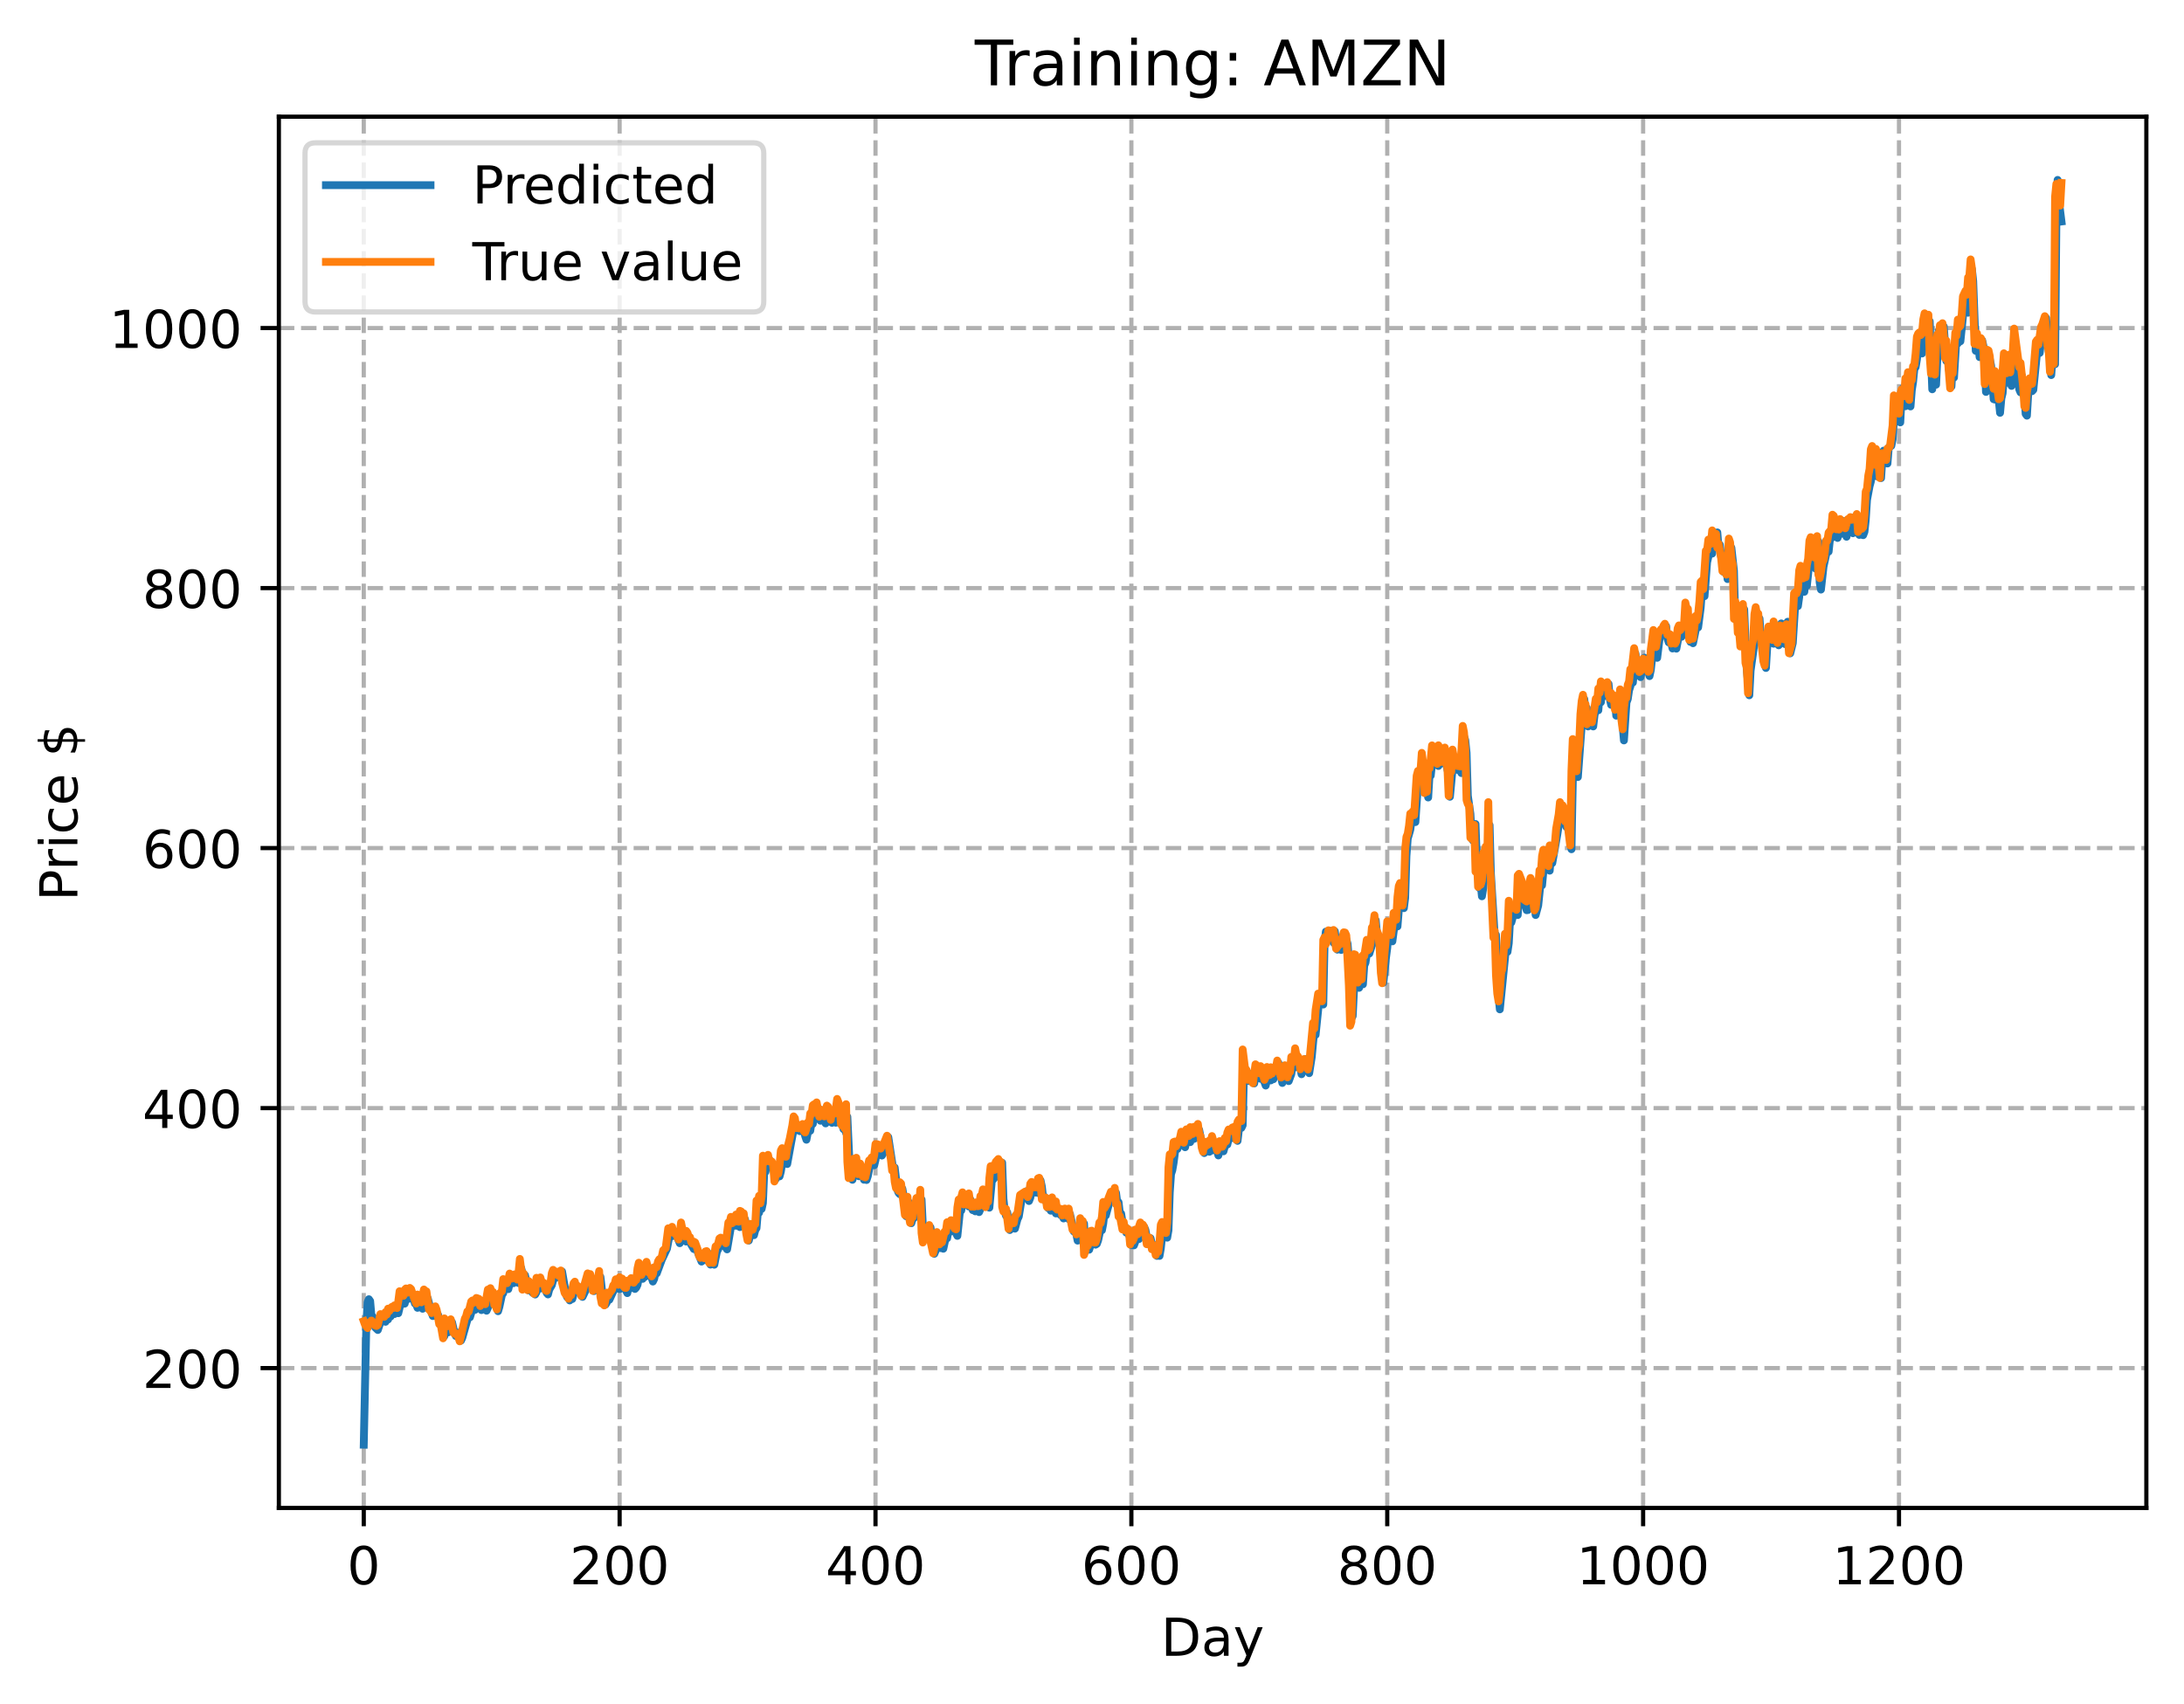 <?xml version="1.0" encoding="utf-8" standalone="no"?>
<!DOCTYPE svg PUBLIC "-//W3C//DTD SVG 1.1//EN"
  "http://www.w3.org/Graphics/SVG/1.1/DTD/svg11.dtd">
<!-- Created with matplotlib (https://matplotlib.org/) -->
<svg height="325.986pt" version="1.1" viewBox="0 0 417.648 325.986" width="417.648pt" xmlns="http://www.w3.org/2000/svg" xmlns:xlink="http://www.w3.org/1999/xlink">
 <defs>
  <style type="text/css">
*{stroke-linecap:butt;stroke-linejoin:round;}
  </style>
 </defs>
 <g id="figure_1">
  <g id="patch_1">
   <path d="M 0 325.986 
L 417.648 325.986 
L 417.648 0 
L 0 0 
z
" style="fill:#ffffff;"/>
  </g>
  <g id="axes_1">
   <g id="patch_2">
    <path d="M 53.328 288.43 
L 410.448 288.43 
L 410.448 22.318 
L 53.328 22.318 
z
" style="fill:#ffffff;"/>
   </g>
   <g id="matplotlib.axis_1">
    <g id="xtick_1">
     <g id="line2d_1">
      <path clip-path="url(#p8ba03b3120)" d="M 69.561 288.43 
L 69.561 22.318 
" style="fill:none;stroke:#b0b0b0;stroke-dasharray:2.96,1.28;stroke-dashoffset:0;stroke-width:0.8;"/>
     </g>
     <g id="line2d_2">
      <defs>
       <path d="M 0 0 
L 0 3.5 
" id="m409be279a4" style="stroke:#000000;stroke-width:0.8;"/>
      </defs>
      <g>
       <use style="stroke:#000000;stroke-width:0.8;" x="69.561" xlink:href="#m409be279a4" y="288.43"/>
      </g>
     </g>
     <g id="text_1">
      <!-- 0 -->
      <defs>
       <path d="M 31.781 66.406 
Q 24.172 66.406 20.328 58.906 
Q 16.5 51.422 16.5 36.375 
Q 16.5 21.391 20.328 13.891 
Q 24.172 6.391 31.781 6.391 
Q 39.453 6.391 43.281 13.891 
Q 47.125 21.391 47.125 36.375 
Q 47.125 51.422 43.281 58.906 
Q 39.453 66.406 31.781 66.406 
z
M 31.781 74.219 
Q 44.047 74.219 50.516 64.516 
Q 56.984 54.828 56.984 36.375 
Q 56.984 17.969 50.516 8.266 
Q 44.047 -1.422 31.781 -1.422 
Q 19.531 -1.422 13.062 8.266 
Q 6.594 17.969 6.594 36.375 
Q 6.594 54.828 13.062 64.516 
Q 19.531 74.219 31.781 74.219 
z
" id="DejaVuSans-48"/>
      </defs>
      <g transform="translate(66.38 303.029)scale(0.1 -0.1)">
       <use xlink:href="#DejaVuSans-48"/>
      </g>
     </g>
    </g>
    <g id="xtick_2">
     <g id="line2d_3">
      <path clip-path="url(#p8ba03b3120)" d="M 118.491 288.43 
L 118.491 22.318 
" style="fill:none;stroke:#b0b0b0;stroke-dasharray:2.96,1.28;stroke-dashoffset:0;stroke-width:0.8;"/>
     </g>
     <g id="line2d_4">
      <g>
       <use style="stroke:#000000;stroke-width:0.8;" x="118.491" xlink:href="#m409be279a4" y="288.43"/>
      </g>
     </g>
     <g id="text_2">
      <!-- 200 -->
      <defs>
       <path d="M 19.188 8.297 
L 53.609 8.297 
L 53.609 0 
L 7.328 0 
L 7.328 8.297 
Q 12.938 14.109 22.625 23.891 
Q 32.328 33.688 34.812 36.531 
Q 39.547 41.844 41.422 45.531 
Q 43.312 49.219 43.312 52.781 
Q 43.312 58.594 39.234 62.25 
Q 35.156 65.922 28.609 65.922 
Q 23.969 65.922 18.812 64.312 
Q 13.672 62.703 7.812 59.422 
L 7.812 69.391 
Q 13.766 71.781 18.938 73 
Q 24.125 74.219 28.422 74.219 
Q 39.75 74.219 46.484 68.547 
Q 53.219 62.891 53.219 53.422 
Q 53.219 48.922 51.531 44.891 
Q 49.859 40.875 45.406 35.406 
Q 44.188 33.984 37.641 27.219 
Q 31.109 20.453 19.188 8.297 
z
" id="DejaVuSans-50"/>
      </defs>
      <g transform="translate(108.948 303.029)scale(0.1 -0.1)">
       <use xlink:href="#DejaVuSans-50"/>
       <use x="63.623" xlink:href="#DejaVuSans-48"/>
       <use x="127.246" xlink:href="#DejaVuSans-48"/>
      </g>
     </g>
    </g>
    <g id="xtick_3">
     <g id="line2d_5">
      <path clip-path="url(#p8ba03b3120)" d="M 167.422 288.43 
L 167.422 22.318 
" style="fill:none;stroke:#b0b0b0;stroke-dasharray:2.96,1.28;stroke-dashoffset:0;stroke-width:0.8;"/>
     </g>
     <g id="line2d_6">
      <g>
       <use style="stroke:#000000;stroke-width:0.8;" x="167.422" xlink:href="#m409be279a4" y="288.43"/>
      </g>
     </g>
     <g id="text_3">
      <!-- 400 -->
      <defs>
       <path d="M 37.797 64.312 
L 12.891 25.391 
L 37.797 25.391 
z
M 35.203 72.906 
L 47.609 72.906 
L 47.609 25.391 
L 58.016 25.391 
L 58.016 17.188 
L 47.609 17.188 
L 47.609 0 
L 37.797 0 
L 37.797 17.188 
L 4.891 17.188 
L 4.891 26.703 
z
" id="DejaVuSans-52"/>
      </defs>
      <g transform="translate(157.878 303.029)scale(0.1 -0.1)">
       <use xlink:href="#DejaVuSans-52"/>
       <use x="63.623" xlink:href="#DejaVuSans-48"/>
       <use x="127.246" xlink:href="#DejaVuSans-48"/>
      </g>
     </g>
    </g>
    <g id="xtick_4">
     <g id="line2d_7">
      <path clip-path="url(#p8ba03b3120)" d="M 216.353 288.43 
L 216.353 22.318 
" style="fill:none;stroke:#b0b0b0;stroke-dasharray:2.96,1.28;stroke-dashoffset:0;stroke-width:0.8;"/>
     </g>
     <g id="line2d_8">
      <g>
       <use style="stroke:#000000;stroke-width:0.8;" x="216.353" xlink:href="#m409be279a4" y="288.43"/>
      </g>
     </g>
     <g id="text_4">
      <!-- 600 -->
      <defs>
       <path d="M 33.016 40.375 
Q 26.375 40.375 22.484 35.828 
Q 18.609 31.297 18.609 23.391 
Q 18.609 15.531 22.484 10.953 
Q 26.375 6.391 33.016 6.391 
Q 39.656 6.391 43.531 10.953 
Q 47.406 15.531 47.406 23.391 
Q 47.406 31.297 43.531 35.828 
Q 39.656 40.375 33.016 40.375 
z
M 52.594 71.297 
L 52.594 62.312 
Q 48.875 64.062 45.094 64.984 
Q 41.312 65.922 37.594 65.922 
Q 27.828 65.922 22.672 59.328 
Q 17.531 52.734 16.797 39.406 
Q 19.672 43.656 24.016 45.922 
Q 28.375 48.188 33.594 48.188 
Q 44.578 48.188 50.953 41.516 
Q 57.328 34.859 57.328 23.391 
Q 57.328 12.156 50.688 5.359 
Q 44.047 -1.422 33.016 -1.422 
Q 20.359 -1.422 13.672 8.266 
Q 6.984 17.969 6.984 36.375 
Q 6.984 53.656 15.188 63.938 
Q 23.391 74.219 37.203 74.219 
Q 40.922 74.219 44.703 73.484 
Q 48.484 72.75 52.594 71.297 
z
" id="DejaVuSans-54"/>
      </defs>
      <g transform="translate(206.809 303.029)scale(0.1 -0.1)">
       <use xlink:href="#DejaVuSans-54"/>
       <use x="63.623" xlink:href="#DejaVuSans-48"/>
       <use x="127.246" xlink:href="#DejaVuSans-48"/>
      </g>
     </g>
    </g>
    <g id="xtick_5">
     <g id="line2d_9">
      <path clip-path="url(#p8ba03b3120)" d="M 265.283 288.43 
L 265.283 22.318 
" style="fill:none;stroke:#b0b0b0;stroke-dasharray:2.96,1.28;stroke-dashoffset:0;stroke-width:0.8;"/>
     </g>
     <g id="line2d_10">
      <g>
       <use style="stroke:#000000;stroke-width:0.8;" x="265.283" xlink:href="#m409be279a4" y="288.43"/>
      </g>
     </g>
     <g id="text_5">
      <!-- 800 -->
      <defs>
       <path d="M 31.781 34.625 
Q 24.75 34.625 20.719 30.859 
Q 16.703 27.094 16.703 20.516 
Q 16.703 13.922 20.719 10.156 
Q 24.75 6.391 31.781 6.391 
Q 38.812 6.391 42.859 10.172 
Q 46.922 13.969 46.922 20.516 
Q 46.922 27.094 42.891 30.859 
Q 38.875 34.625 31.781 34.625 
z
M 21.922 38.812 
Q 15.578 40.375 12.031 44.719 
Q 8.5 49.078 8.5 55.328 
Q 8.5 64.062 14.719 69.141 
Q 20.953 74.219 31.781 74.219 
Q 42.672 74.219 48.875 69.141 
Q 55.078 64.062 55.078 55.328 
Q 55.078 49.078 51.531 44.719 
Q 48 40.375 41.703 38.812 
Q 48.828 37.156 52.797 32.312 
Q 56.781 27.484 56.781 20.516 
Q 56.781 9.906 50.312 4.234 
Q 43.844 -1.422 31.781 -1.422 
Q 19.734 -1.422 13.25 4.234 
Q 6.781 9.906 6.781 20.516 
Q 6.781 27.484 10.781 32.312 
Q 14.797 37.156 21.922 38.812 
z
M 18.312 54.391 
Q 18.312 48.734 21.844 45.562 
Q 25.391 42.391 31.781 42.391 
Q 38.141 42.391 41.719 45.562 
Q 45.312 48.734 45.312 54.391 
Q 45.312 60.062 41.719 63.234 
Q 38.141 66.406 31.781 66.406 
Q 25.391 66.406 21.844 63.234 
Q 18.312 60.062 18.312 54.391 
z
" id="DejaVuSans-56"/>
      </defs>
      <g transform="translate(255.74 303.029)scale(0.1 -0.1)">
       <use xlink:href="#DejaVuSans-56"/>
       <use x="63.623" xlink:href="#DejaVuSans-48"/>
       <use x="127.246" xlink:href="#DejaVuSans-48"/>
      </g>
     </g>
    </g>
    <g id="xtick_6">
     <g id="line2d_11">
      <path clip-path="url(#p8ba03b3120)" d="M 314.214 288.43 
L 314.214 22.318 
" style="fill:none;stroke:#b0b0b0;stroke-dasharray:2.96,1.28;stroke-dashoffset:0;stroke-width:0.8;"/>
     </g>
     <g id="line2d_12">
      <g>
       <use style="stroke:#000000;stroke-width:0.8;" x="314.214" xlink:href="#m409be279a4" y="288.43"/>
      </g>
     </g>
     <g id="text_6">
      <!-- 1000 -->
      <defs>
       <path d="M 12.406 8.297 
L 28.516 8.297 
L 28.516 63.922 
L 10.984 60.406 
L 10.984 69.391 
L 28.422 72.906 
L 38.281 72.906 
L 38.281 8.297 
L 54.391 8.297 
L 54.391 0 
L 12.406 0 
z
" id="DejaVuSans-49"/>
      </defs>
      <g transform="translate(301.489 303.029)scale(0.1 -0.1)">
       <use xlink:href="#DejaVuSans-49"/>
       <use x="63.623" xlink:href="#DejaVuSans-48"/>
       <use x="127.246" xlink:href="#DejaVuSans-48"/>
       <use x="190.869" xlink:href="#DejaVuSans-48"/>
      </g>
     </g>
    </g>
    <g id="xtick_7">
     <g id="line2d_13">
      <path clip-path="url(#p8ba03b3120)" d="M 363.144 288.43 
L 363.144 22.318 
" style="fill:none;stroke:#b0b0b0;stroke-dasharray:2.96,1.28;stroke-dashoffset:0;stroke-width:0.8;"/>
     </g>
     <g id="line2d_14">
      <g>
       <use style="stroke:#000000;stroke-width:0.8;" x="363.144" xlink:href="#m409be279a4" y="288.43"/>
      </g>
     </g>
     <g id="text_7">
      <!-- 1200 -->
      <g transform="translate(350.419 303.029)scale(0.1 -0.1)">
       <use xlink:href="#DejaVuSans-49"/>
       <use x="63.623" xlink:href="#DejaVuSans-50"/>
       <use x="127.246" xlink:href="#DejaVuSans-48"/>
       <use x="190.869" xlink:href="#DejaVuSans-48"/>
      </g>
     </g>
    </g>
    <g id="text_8">
     <!-- Day -->
     <defs>
      <path d="M 19.672 64.797 
L 19.672 8.109 
L 31.594 8.109 
Q 46.688 8.109 53.688 14.938 
Q 60.688 21.781 60.688 36.531 
Q 60.688 51.172 53.688 57.984 
Q 46.688 64.797 31.594 64.797 
z
M 9.812 72.906 
L 30.078 72.906 
Q 51.266 72.906 61.172 64.094 
Q 71.094 55.281 71.094 36.531 
Q 71.094 17.672 61.125 8.828 
Q 51.172 0 30.078 0 
L 9.812 0 
z
" id="DejaVuSans-68"/>
      <path d="M 34.281 27.484 
Q 23.391 27.484 19.188 25 
Q 14.984 22.516 14.984 16.5 
Q 14.984 11.719 18.141 8.906 
Q 21.297 6.109 26.703 6.109 
Q 34.188 6.109 38.703 11.406 
Q 43.219 16.703 43.219 25.484 
L 43.219 27.484 
z
M 52.203 31.203 
L 52.203 0 
L 43.219 0 
L 43.219 8.297 
Q 40.141 3.328 35.547 0.953 
Q 30.953 -1.422 24.312 -1.422 
Q 15.922 -1.422 10.953 3.297 
Q 6 8.016 6 15.922 
Q 6 25.141 12.172 29.828 
Q 18.359 34.516 30.609 34.516 
L 43.219 34.516 
L 43.219 35.406 
Q 43.219 41.609 39.141 45 
Q 35.062 48.391 27.688 48.391 
Q 23 48.391 18.547 47.266 
Q 14.109 46.141 10.016 43.891 
L 10.016 52.203 
Q 14.938 54.109 19.578 55.047 
Q 24.219 56 28.609 56 
Q 40.484 56 46.344 49.844 
Q 52.203 43.703 52.203 31.203 
z
" id="DejaVuSans-97"/>
      <path d="M 32.172 -5.078 
Q 28.375 -14.844 24.75 -17.812 
Q 21.141 -20.797 15.094 -20.797 
L 7.906 -20.797 
L 7.906 -13.281 
L 13.188 -13.281 
Q 16.891 -13.281 18.938 -11.516 
Q 21 -9.766 23.484 -3.219 
L 25.094 0.875 
L 2.984 54.688 
L 12.5 54.688 
L 29.594 11.922 
L 46.688 54.688 
L 56.203 54.688 
z
" id="DejaVuSans-121"/>
     </defs>
     <g transform="translate(222.015 316.707)scale(0.1 -0.1)">
      <use xlink:href="#DejaVuSans-68"/>
      <use x="77.002" xlink:href="#DejaVuSans-97"/>
      <use x="138.281" xlink:href="#DejaVuSans-121"/>
     </g>
    </g>
   </g>
   <g id="matplotlib.axis_2">
    <g id="ytick_1">
     <g id="line2d_15">
      <path clip-path="url(#p8ba03b3120)" d="M 53.328 261.685 
L 410.448 261.685 
" style="fill:none;stroke:#b0b0b0;stroke-dasharray:2.96,1.28;stroke-dashoffset:0;stroke-width:0.8;"/>
     </g>
     <g id="line2d_16">
      <defs>
       <path d="M 0 0 
L -3.5 0 
" id="mc95b554bea" style="stroke:#000000;stroke-width:0.8;"/>
      </defs>
      <g>
       <use style="stroke:#000000;stroke-width:0.8;" x="53.328" xlink:href="#mc95b554bea" y="261.685"/>
      </g>
     </g>
     <g id="text_9">
      <!-- 200 -->
      <g transform="translate(27.241 265.484)scale(0.1 -0.1)">
       <use xlink:href="#DejaVuSans-50"/>
       <use x="63.623" xlink:href="#DejaVuSans-48"/>
       <use x="127.246" xlink:href="#DejaVuSans-48"/>
      </g>
     </g>
    </g>
    <g id="ytick_2">
     <g id="line2d_17">
      <path clip-path="url(#p8ba03b3120)" d="M 53.328 211.952 
L 410.448 211.952 
" style="fill:none;stroke:#b0b0b0;stroke-dasharray:2.96,1.28;stroke-dashoffset:0;stroke-width:0.8;"/>
     </g>
     <g id="line2d_18">
      <g>
       <use style="stroke:#000000;stroke-width:0.8;" x="53.328" xlink:href="#mc95b554bea" y="211.952"/>
      </g>
     </g>
     <g id="text_10">
      <!-- 400 -->
      <g transform="translate(27.241 215.751)scale(0.1 -0.1)">
       <use xlink:href="#DejaVuSans-52"/>
       <use x="63.623" xlink:href="#DejaVuSans-48"/>
       <use x="127.246" xlink:href="#DejaVuSans-48"/>
      </g>
     </g>
    </g>
    <g id="ytick_3">
     <g id="line2d_19">
      <path clip-path="url(#p8ba03b3120)" d="M 53.328 162.218 
L 410.448 162.218 
" style="fill:none;stroke:#b0b0b0;stroke-dasharray:2.96,1.28;stroke-dashoffset:0;stroke-width:0.8;"/>
     </g>
     <g id="line2d_20">
      <g>
       <use style="stroke:#000000;stroke-width:0.8;" x="53.328" xlink:href="#mc95b554bea" y="162.218"/>
      </g>
     </g>
     <g id="text_11">
      <!-- 600 -->
      <g transform="translate(27.241 166.017)scale(0.1 -0.1)">
       <use xlink:href="#DejaVuSans-54"/>
       <use x="63.623" xlink:href="#DejaVuSans-48"/>
       <use x="127.246" xlink:href="#DejaVuSans-48"/>
      </g>
     </g>
    </g>
    <g id="ytick_4">
     <g id="line2d_21">
      <path clip-path="url(#p8ba03b3120)" d="M 53.328 112.484 
L 410.448 112.484 
" style="fill:none;stroke:#b0b0b0;stroke-dasharray:2.96,1.28;stroke-dashoffset:0;stroke-width:0.8;"/>
     </g>
     <g id="line2d_22">
      <g>
       <use style="stroke:#000000;stroke-width:0.8;" x="53.328" xlink:href="#mc95b554bea" y="112.484"/>
      </g>
     </g>
     <g id="text_12">
      <!-- 800 -->
      <g transform="translate(27.241 116.283)scale(0.1 -0.1)">
       <use xlink:href="#DejaVuSans-56"/>
       <use x="63.623" xlink:href="#DejaVuSans-48"/>
       <use x="127.246" xlink:href="#DejaVuSans-48"/>
      </g>
     </g>
    </g>
    <g id="ytick_5">
     <g id="line2d_23">
      <path clip-path="url(#p8ba03b3120)" d="M 53.328 62.75 
L 410.448 62.75 
" style="fill:none;stroke:#b0b0b0;stroke-dasharray:2.96,1.28;stroke-dashoffset:0;stroke-width:0.8;"/>
     </g>
     <g id="line2d_24">
      <g>
       <use style="stroke:#000000;stroke-width:0.8;" x="53.328" xlink:href="#mc95b554bea" y="62.75"/>
      </g>
     </g>
     <g id="text_13">
      <!-- 1000 -->
      <g transform="translate(20.878 66.55)scale(0.1 -0.1)">
       <use xlink:href="#DejaVuSans-49"/>
       <use x="63.623" xlink:href="#DejaVuSans-48"/>
       <use x="127.246" xlink:href="#DejaVuSans-48"/>
       <use x="190.869" xlink:href="#DejaVuSans-48"/>
      </g>
     </g>
    </g>
    <g id="text_14">
     <!-- Price $ -->
     <defs>
      <path d="M 19.672 64.797 
L 19.672 37.406 
L 32.078 37.406 
Q 38.969 37.406 42.719 40.969 
Q 46.484 44.531 46.484 51.125 
Q 46.484 57.672 42.719 61.234 
Q 38.969 64.797 32.078 64.797 
z
M 9.812 72.906 
L 32.078 72.906 
Q 44.344 72.906 50.609 67.359 
Q 56.891 61.812 56.891 51.125 
Q 56.891 40.328 50.609 34.812 
Q 44.344 29.297 32.078 29.297 
L 19.672 29.297 
L 19.672 0 
L 9.812 0 
z
" id="DejaVuSans-80"/>
      <path d="M 41.109 46.297 
Q 39.594 47.172 37.812 47.578 
Q 36.031 48 33.891 48 
Q 26.266 48 22.188 43.047 
Q 18.109 38.094 18.109 28.812 
L 18.109 0 
L 9.078 0 
L 9.078 54.688 
L 18.109 54.688 
L 18.109 46.188 
Q 20.953 51.172 25.484 53.578 
Q 30.031 56 36.531 56 
Q 37.453 56 38.578 55.875 
Q 39.703 55.766 41.062 55.516 
z
" id="DejaVuSans-114"/>
      <path d="M 9.422 54.688 
L 18.406 54.688 
L 18.406 0 
L 9.422 0 
z
M 9.422 75.984 
L 18.406 75.984 
L 18.406 64.594 
L 9.422 64.594 
z
" id="DejaVuSans-105"/>
      <path d="M 48.781 52.594 
L 48.781 44.188 
Q 44.969 46.297 41.141 47.344 
Q 37.312 48.391 33.406 48.391 
Q 24.656 48.391 19.812 42.844 
Q 14.984 37.312 14.984 27.297 
Q 14.984 17.281 19.812 11.734 
Q 24.656 6.203 33.406 6.203 
Q 37.312 6.203 41.141 7.25 
Q 44.969 8.297 48.781 10.406 
L 48.781 2.094 
Q 45.016 0.344 40.984 -0.531 
Q 36.969 -1.422 32.422 -1.422 
Q 20.062 -1.422 12.781 6.344 
Q 5.516 14.109 5.516 27.297 
Q 5.516 40.672 12.859 48.328 
Q 20.219 56 33.016 56 
Q 37.156 56 41.109 55.141 
Q 45.062 54.297 48.781 52.594 
z
" id="DejaVuSans-99"/>
      <path d="M 56.203 29.594 
L 56.203 25.203 
L 14.891 25.203 
Q 15.484 15.922 20.484 11.062 
Q 25.484 6.203 34.422 6.203 
Q 39.594 6.203 44.453 7.469 
Q 49.312 8.734 54.109 11.281 
L 54.109 2.781 
Q 49.266 0.734 44.188 -0.344 
Q 39.109 -1.422 33.891 -1.422 
Q 20.797 -1.422 13.156 6.188 
Q 5.516 13.812 5.516 26.812 
Q 5.516 40.234 12.766 48.109 
Q 20.016 56 32.328 56 
Q 43.359 56 49.781 48.891 
Q 56.203 41.797 56.203 29.594 
z
M 47.219 32.234 
Q 47.125 39.594 43.094 43.984 
Q 39.062 48.391 32.422 48.391 
Q 24.906 48.391 20.391 44.141 
Q 15.875 39.891 15.188 32.172 
z
" id="DejaVuSans-101"/>
      <path id="DejaVuSans-32"/>
      <path d="M 33.797 -14.703 
L 28.906 -14.703 
L 28.859 0 
Q 23.734 0.094 18.609 1.188 
Q 13.484 2.297 8.297 4.5 
L 8.297 13.281 
Q 13.281 10.156 18.375 8.562 
Q 23.484 6.984 28.906 6.938 
L 28.906 29.203 
Q 18.109 30.953 13.203 35.156 
Q 8.297 39.359 8.297 46.688 
Q 8.297 54.641 13.625 59.219 
Q 18.953 63.812 28.906 64.5 
L 28.906 75.984 
L 33.797 75.984 
L 33.797 64.656 
Q 38.328 64.453 42.578 63.688 
Q 46.828 62.938 50.875 61.625 
L 50.875 53.078 
Q 46.828 55.125 42.547 56.25 
Q 38.281 57.375 33.797 57.562 
L 33.797 36.719 
Q 44.875 35.016 50.094 30.609 
Q 55.328 26.219 55.328 18.609 
Q 55.328 10.359 49.781 5.594 
Q 44.234 0.828 33.797 0.094 
z
M 28.906 37.594 
L 28.906 57.625 
Q 23.25 56.984 20.266 54.391 
Q 17.281 51.812 17.281 47.516 
Q 17.281 43.312 20.031 40.969 
Q 22.797 38.625 28.906 37.594 
z
M 33.797 28.219 
L 33.797 7.078 
Q 39.984 7.906 43.141 10.594 
Q 46.297 13.281 46.297 17.672 
Q 46.297 21.969 43.281 24.5 
Q 40.281 27.047 33.797 28.219 
z
" id="DejaVuSans-36"/>
     </defs>
     <g transform="translate(14.798 172.342)rotate(-90)scale(0.1 -0.1)">
      <use xlink:href="#DejaVuSans-80"/>
      <use x="58.553" xlink:href="#DejaVuSans-114"/>
      <use x="99.666" xlink:href="#DejaVuSans-105"/>
      <use x="127.449" xlink:href="#DejaVuSans-99"/>
      <use x="182.43" xlink:href="#DejaVuSans-101"/>
      <use x="243.953" xlink:href="#DejaVuSans-32"/>
      <use x="275.74" xlink:href="#DejaVuSans-36"/>
     </g>
    </g>
   </g>
   <g id="line2d_25">
    <path clip-path="url(#p8ba03b3120)" d="M 69.561 276.334 
L 70.05 253.493 
L 70.295 249.085 
L 70.539 248.508 
L 70.784 248.862 
L 71.029 251.715 
L 71.273 251.832 
L 71.518 253.314 
L 71.763 253.927 
L 72.252 254.393 
L 72.986 252.206 
L 73.231 252.621 
L 73.72 252.829 
L 73.965 251.783 
L 74.209 252.383 
L 74.454 251.429 
L 74.699 251.818 
L 74.943 251.105 
L 75.188 250.758 
L 75.433 251.346 
L 75.677 250.697 
L 76.166 251.184 
L 76.656 249.133 
L 76.9 249.176 
L 77.145 249.381 
L 77.39 249.357 
L 77.634 248.204 
L 77.879 247.686 
L 78.124 248.447 
L 78.613 247.213 
L 79.102 248.424 
L 79.347 249.336 
L 79.592 249.425 
L 79.836 250.153 
L 80.081 249.05 
L 80.57 250.018 
L 80.815 250.333 
L 81.304 248.264 
L 81.549 248.7 
L 81.794 248.331 
L 82.527 251.064 
L 82.772 251.729 
L 83.017 251.392 
L 83.261 251.692 
L 83.506 251.091 
L 83.751 251.426 
L 84.24 253.377 
L 84.485 253.389 
L 84.729 254.244 
L 84.974 255.579 
L 85.219 253.749 
L 85.463 254.474 
L 85.708 254.845 
L 86.442 252.921 
L 86.931 254.994 
L 87.176 255.549 
L 87.421 255.053 
L 87.665 254.893 
L 88.154 256.427 
L 88.399 255.897 
L 89.378 252.463 
L 89.622 251.765 
L 89.867 251.968 
L 90.356 250.343 
L 90.601 250.138 
L 90.846 250.545 
L 91.335 249.038 
L 91.58 249.862 
L 91.824 249.958 
L 92.069 250.586 
L 92.558 249.676 
L 93.048 250.707 
L 93.292 250.181 
L 93.537 248.786 
L 93.781 248.763 
L 94.026 248.117 
L 94.271 248.833 
L 94.515 248.001 
L 94.76 249.502 
L 95.249 250.803 
L 95.494 249.975 
L 95.983 247.7 
L 96.228 247.362 
L 96.473 245.845 
L 96.717 246.201 
L 97.207 246.583 
L 97.696 244.523 
L 97.941 244.858 
L 98.185 245.444 
L 98.675 244.182 
L 99.164 245.41 
L 99.409 244.259 
L 99.653 242.516 
L 99.898 243.421 
L 100.142 245.732 
L 100.387 243.904 
L 100.876 245.794 
L 101.121 246.837 
L 101.366 245.804 
L 101.855 247.283 
L 102.1 246.76 
L 102.344 247.606 
L 102.589 247.17 
L 102.834 245.761 
L 103.078 245.909 
L 103.323 246.46 
L 103.568 245.443 
L 104.302 246.66 
L 104.546 247.308 
L 104.791 247.589 
L 105.036 246.647 
L 105.525 245.82 
L 106.014 243.972 
L 106.259 244.446 
L 106.748 243.385 
L 106.993 244.173 
L 107.482 243.198 
L 107.971 245.983 
L 108.216 247.385 
L 108.461 248.121 
L 108.705 247.9 
L 108.95 248.74 
L 109.195 248.047 
L 109.439 248.472 
L 110.173 245.809 
L 110.418 246.668 
L 110.663 246.181 
L 110.907 247.131 
L 111.152 246.937 
L 111.397 248.063 
L 112.13 246.533 
L 112.62 244.667 
L 112.864 245.475 
L 113.109 244.601 
L 113.354 245.552 
L 113.598 246.951 
L 113.843 246.687 
L 114.088 246.121 
L 114.332 245.228 
L 114.577 245.504 
L 114.822 244.24 
L 115.311 248.483 
L 115.556 248.262 
L 115.8 249.528 
L 116.045 249.134 
L 116.29 248.09 
L 116.534 248.609 
L 118.002 245.419 
L 118.491 246.605 
L 118.736 245.474 
L 118.981 245.88 
L 119.225 245.237 
L 119.47 246.348 
L 119.959 247.341 
L 120.204 246.08 
L 120.449 246.492 
L 120.938 245.09 
L 121.427 246.542 
L 121.672 246.279 
L 121.917 245.738 
L 122.406 243.012 
L 122.895 244.612 
L 123.14 243.816 
L 123.385 244.198 
L 123.874 242.221 
L 124.118 242.858 
L 124.608 244.371 
L 124.852 245.13 
L 125.097 244.618 
L 125.342 243.4 
L 125.586 243.569 
L 126.565 240.927 
L 127.544 238.849 
L 128.033 236.269 
L 128.278 236.56 
L 128.767 235.378 
L 129.012 236.403 
L 129.256 235.876 
L 129.745 237.197 
L 129.99 237.796 
L 130.235 237.019 
L 130.479 235.651 
L 130.969 237 
L 131.213 237.486 
L 131.458 236.433 
L 131.703 236.92 
L 132.192 238.085 
L 132.681 238.905 
L 132.926 238.236 
L 134.149 241.31 
L 134.639 240.217 
L 134.883 241.027 
L 135.373 239.657 
L 135.862 241.887 
L 136.106 241.585 
L 136.351 241.106 
L 136.596 241.909 
L 137.085 239.468 
L 137.574 238.447 
L 138.064 237.115 
L 138.553 238.283 
L 139.042 238.974 
L 139.776 234.678 
L 140.021 233.619 
L 140.266 234.483 
L 140.51 233.771 
L 140.755 234.453 
L 141 233.211 
L 141.489 234.713 
L 141.733 233.211 
L 141.978 233.421 
L 142.223 234.115 
L 142.467 233.223 
L 143.201 237.288 
L 143.691 235.098 
L 143.935 235.428 
L 144.18 236.261 
L 144.425 235.32 
L 144.669 234.912 
L 144.914 231.965 
L 145.159 231.974 
L 145.403 230.377 
L 145.648 231.238 
L 145.893 230.101 
L 146.137 224.328 
L 146.382 224.149 
L 146.627 222.723 
L 146.871 223.112 
L 147.116 221.773 
L 147.361 222.823 
L 147.605 223.293 
L 147.85 222.722 
L 148.094 223.403 
L 148.339 225.545 
L 148.828 223.899 
L 149.073 225.017 
L 149.318 224.102 
L 149.807 221.01 
L 150.296 222.101 
L 150.541 222.65 
L 151.275 218.623 
L 152.009 214.733 
L 152.254 214.952 
L 152.498 216.203 
L 152.743 215.696 
L 152.988 216.37 
L 153.232 215.612 
L 153.477 216.429 
L 153.721 215.664 
L 153.966 217.27 
L 154.211 218.001 
L 154.7 215.464 
L 154.945 216.292 
L 155.189 214.647 
L 155.434 214.978 
L 155.679 213.118 
L 155.923 212.19 
L 156.168 213.059 
L 156.413 211.862 
L 156.902 214.37 
L 157.147 213.454 
L 157.391 214.091 
L 157.636 214.285 
L 157.881 214.877 
L 158.37 212.7 
L 158.859 213.511 
L 159.104 214.768 
L 159.349 213.444 
L 159.838 214.75 
L 160.327 211.519 
L 160.572 212.058 
L 160.816 212.994 
L 161.061 215.139 
L 161.306 215.982 
L 161.55 214.625 
L 161.795 216.702 
L 162.04 213.621 
L 162.529 224.175 
L 162.774 224.349 
L 163.018 225.664 
L 163.508 223.259 
L 163.752 223.51 
L 163.997 222.651 
L 164.242 224.981 
L 164.731 223.497 
L 165.22 225.658 
L 165.465 224.905 
L 165.709 225.706 
L 165.954 224.95 
L 166.443 222.466 
L 166.688 222.206 
L 166.933 221.709 
L 167.177 222.889 
L 167.422 221.859 
L 167.667 220.32 
L 168.156 220.617 
L 168.401 220.673 
L 168.645 221.03 
L 168.89 220.611 
L 169.135 219.404 
L 169.869 217.514 
L 170.847 223.893 
L 171.092 223.314 
L 171.581 227.491 
L 171.826 228.155 
L 172.07 228.416 
L 172.315 227.155 
L 172.56 227.374 
L 172.804 228.784 
L 173.294 232.633 
L 173.783 229.953 
L 174.272 233.975 
L 174.517 233.118 
L 174.762 233.001 
L 175.006 231.787 
L 175.251 231.34 
L 175.496 230.235 
L 175.74 230.608 
L 175.985 231.318 
L 176.23 229.442 
L 176.474 234.465 
L 176.719 237.122 
L 176.964 236.756 
L 177.697 235.097 
L 177.942 234.77 
L 178.431 238.575 
L 178.676 239.816 
L 178.921 239.234 
L 179.41 236.68 
L 179.899 238.738 
L 180.144 238.296 
L 180.389 238.851 
L 180.878 236.639 
L 181.123 236.854 
L 181.367 235.305 
L 181.612 235.536 
L 181.857 235.552 
L 182.101 234.506 
L 182.346 234.86 
L 183.08 236.393 
L 183.569 231.706 
L 183.814 231.563 
L 184.303 228.755 
L 184.548 230.198 
L 185.037 229.754 
L 185.282 230.765 
L 185.526 229.383 
L 186.016 231.471 
L 186.26 230.857 
L 186.505 231.697 
L 186.75 230.691 
L 187.239 231.845 
L 187.484 231.272 
L 187.973 229.163 
L 188.218 228.198 
L 188.462 228.905 
L 188.707 230.612 
L 188.952 229.986 
L 189.196 231 
L 189.685 225.674 
L 189.93 225.611 
L 190.175 224.283 
L 190.419 225.141 
L 190.909 222.638 
L 191.153 222.151 
L 191.398 223.125 
L 191.643 222.403 
L 191.887 229.291 
L 192.132 231.604 
L 192.377 232.542 
L 192.621 231.92 
L 193.111 235.273 
L 193.355 234.26 
L 193.6 234.897 
L 193.845 234.226 
L 194.089 235.01 
L 194.579 233.198 
L 194.823 232.695 
L 195.312 229.69 
L 195.802 228.414 
L 196.291 227.854 
L 196.78 229.725 
L 197.025 229.09 
L 197.514 226.593 
L 197.759 227.617 
L 198.004 228.11 
L 198.248 227.168 
L 198.493 228.178 
L 198.738 226.403 
L 198.982 225.784 
L 199.227 226.93 
L 199.472 228.987 
L 199.716 228.866 
L 199.961 229.75 
L 200.206 229.259 
L 200.45 231.084 
L 200.695 230.515 
L 200.94 231.58 
L 201.184 231.067 
L 201.429 230.006 
L 201.673 231.371 
L 201.918 232.101 
L 202.163 231.132 
L 202.407 232.129 
L 202.652 231.64 
L 202.897 232.459 
L 203.141 231.86 
L 203.386 233.06 
L 203.631 232.788 
L 203.875 231.894 
L 204.12 232.268 
L 204.365 233.164 
L 204.609 232.215 
L 205.099 234.405 
L 205.343 235.554 
L 205.588 234.912 
L 206.077 237.303 
L 206.322 236.336 
L 206.567 235.872 
L 206.811 234.131 
L 207.056 234.557 
L 207.3 234.041 
L 207.545 238.897 
L 207.79 239.093 
L 208.034 238.511 
L 208.279 239.039 
L 208.524 238.277 
L 208.768 236.867 
L 209.013 236.24 
L 209.502 238.073 
L 209.747 237.921 
L 209.992 237.253 
L 210.481 234.96 
L 210.726 235.315 
L 210.97 234.042 
L 211.215 231.908 
L 211.46 232.5 
L 212.438 228.911 
L 212.683 228.161 
L 213.172 229.442 
L 213.417 228.149 
L 213.661 230.017 
L 213.906 229.969 
L 214.151 232.096 
L 214.395 232.132 
L 214.885 235.183 
L 215.129 234.616 
L 215.374 235.769 
L 215.619 235.261 
L 215.863 236.174 
L 216.108 236.596 
L 216.353 238.175 
L 216.597 237.667 
L 216.842 238.208 
L 217.087 237.563 
L 217.331 236.302 
L 217.576 236.465 
L 217.821 236.996 
L 218.31 234.828 
L 218.555 235.297 
L 218.799 234.692 
L 219.044 235.274 
L 219.533 237.943 
L 220.022 236.839 
L 220.512 238.916 
L 220.756 238.152 
L 221.246 240.222 
L 221.49 239.779 
L 221.735 240.223 
L 221.98 238.813 
L 222.224 236.498 
L 222.469 235.247 
L 223.203 236.74 
L 223.448 235.322 
L 223.692 228.077 
L 223.937 224.587 
L 224.182 223.831 
L 224.426 222.43 
L 224.916 218.706 
L 225.16 219.776 
L 225.649 218.328 
L 226.139 216.807 
L 226.628 219.435 
L 227.117 217.051 
L 227.607 218.464 
L 227.851 217.173 
L 228.096 217.281 
L 228.341 217.842 
L 228.585 216.869 
L 229.075 217.419 
L 229.319 216.112 
L 230.053 219.846 
L 230.298 220.551 
L 230.543 218.887 
L 230.787 220.061 
L 231.032 219.383 
L 231.276 220.308 
L 231.521 219.343 
L 231.766 220.051 
L 232.01 218.594 
L 232.5 219.642 
L 232.744 220.093 
L 232.989 221.006 
L 233.478 218.949 
L 233.968 220.218 
L 234.457 218.441 
L 234.702 218.929 
L 235.191 216.79 
L 235.436 217.381 
L 235.68 217.673 
L 235.925 216.561 
L 236.17 217.211 
L 236.414 216.256 
L 236.659 218.219 
L 236.904 216.123 
L 237.148 215.111 
L 237.393 215.74 
L 237.637 215.239 
L 237.882 205.38 
L 238.127 204.397 
L 238.371 205.536 
L 238.616 205.197 
L 238.861 206.776 
L 239.35 205.557 
L 239.839 207.234 
L 240.329 204.077 
L 240.818 205.475 
L 241.063 206.346 
L 241.307 204.805 
L 241.552 206.285 
L 242.041 207.638 
L 242.286 206.591 
L 242.531 204.82 
L 243.02 206.65 
L 243.264 205.245 
L 243.509 206.432 
L 243.754 205.181 
L 243.998 204.584 
L 244.243 204.48 
L 244.488 203.316 
L 244.977 206.034 
L 245.222 207.142 
L 245.466 206.434 
L 245.956 204.158 
L 246.445 206.791 
L 246.934 205.453 
L 247.179 203.464 
L 247.424 204.277 
L 247.668 203.436 
L 247.913 201.908 
L 248.402 203.537 
L 248.647 204.057 
L 248.892 205.473 
L 249.381 202.959 
L 249.625 202.586 
L 249.87 203.805 
L 250.115 203.437 
L 250.359 205.268 
L 250.849 202.154 
L 251.338 196.927 
L 251.583 197.944 
L 252.317 190.787 
L 252.561 191.224 
L 252.806 190.366 
L 253.051 192.141 
L 253.295 180.425 
L 253.54 178.2 
L 253.785 179.877 
L 254.029 179.177 
L 254.274 178.013 
L 255.008 180.315 
L 255.252 178.119 
L 255.742 181.646 
L 255.986 180.702 
L 256.231 180.251 
L 256.476 181.701 
L 256.72 180.233 
L 257.21 178.855 
L 257.699 180.531 
L 257.944 183.467 
L 258.433 194.795 
L 258.678 194.334 
L 259.167 184.489 
L 259.412 184.863 
L 259.656 185.819 
L 259.901 188.946 
L 260.146 186.143 
L 260.39 186.88 
L 260.635 188.277 
L 260.88 184.697 
L 261.124 184.132 
L 261.613 180.905 
L 261.858 182.39 
L 262.347 180.803 
L 262.592 178.561 
L 262.837 177.773 
L 263.081 176.023 
L 263.326 178.587 
L 264.06 181.941 
L 264.549 187.962 
L 265.039 183.198 
L 265.283 181.292 
L 265.528 178.397 
L 265.773 179.193 
L 266.017 177.767 
L 266.262 180.059 
L 266.751 176.389 
L 266.996 176.65 
L 267.24 177.206 
L 267.73 171.173 
L 267.974 169.776 
L 268.219 172.398 
L 268.464 173.705 
L 268.708 171.743 
L 268.953 163.733 
L 269.198 160.418 
L 269.687 158.717 
L 269.932 156.905 
L 270.176 157.311 
L 270.421 155.741 
L 270.666 157.245 
L 271.155 150.021 
L 271.4 148.686 
L 271.644 150.017 
L 271.889 148.631 
L 272.134 145.838 
L 272.378 147.212 
L 272.623 151.128 
L 272.868 151.069 
L 273.112 152.536 
L 273.357 148.374 
L 273.601 148.354 
L 274.091 143.903 
L 274.335 146.033 
L 274.58 144.111 
L 275.069 146.512 
L 275.314 143.574 
L 275.559 144.461 
L 275.803 146.033 
L 276.048 144.779 
L 276.293 145.963 
L 276.537 144.134 
L 276.782 147.183 
L 277.027 148.032 
L 277.271 152.399 
L 278.005 144.624 
L 278.495 147.204 
L 278.739 145.977 
L 278.984 147.37 
L 279.228 146.256 
L 279.473 147.871 
L 279.962 140.85 
L 280.207 141.588 
L 280.452 143.994 
L 280.696 152.215 
L 281.186 155.656 
L 281.43 159.947 
L 281.675 160.779 
L 281.92 158.473 
L 282.164 157.616 
L 282.409 164.399 
L 282.654 164.35 
L 282.898 169.859 
L 283.143 168.922 
L 283.388 171.438 
L 283.632 169.902 
L 283.877 165.687 
L 284.366 163.081 
L 284.611 166.762 
L 284.856 157.836 
L 285.1 167.037 
L 285.834 178.942 
L 286.079 178.821 
L 286.568 190.632 
L 286.813 193.063 
L 288.036 180.862 
L 288.281 182.068 
L 288.525 180.402 
L 288.77 175.893 
L 289.015 176.444 
L 289.749 173.773 
L 289.993 174.174 
L 290.238 175.019 
L 290.483 170.336 
L 290.727 168.413 
L 290.972 169.487 
L 291.216 169.907 
L 291.461 172.459 
L 291.95 174.099 
L 292.195 174.062 
L 292.44 170.925 
L 292.929 168.558 
L 293.174 169.871 
L 293.663 175.023 
L 294.152 173.196 
L 294.642 168.504 
L 294.886 169.343 
L 295.376 164.233 
L 295.62 165.268 
L 295.865 163.639 
L 296.354 166.537 
L 296.599 163.32 
L 296.843 165.083 
L 297.822 159.497 
L 298.556 154.633 
L 298.801 156.776 
L 299.045 155.153 
L 299.29 155.865 
L 299.535 158.173 
L 299.779 156.92 
L 300.513 162.437 
L 300.758 149.668 
L 301.003 143.12 
L 301.247 145.314 
L 301.492 146.488 
L 301.737 148.63 
L 302.715 135.348 
L 302.96 133.718 
L 303.204 136.169 
L 303.449 135.431 
L 303.694 138.947 
L 303.938 138.116 
L 304.183 138.555 
L 304.428 137.109 
L 304.672 138.949 
L 304.917 136.797 
L 305.406 134.621 
L 305.651 135.864 
L 305.896 132.862 
L 306.14 134.325 
L 306.385 131.768 
L 306.63 133.213 
L 306.874 131.576 
L 307.119 132.788 
L 307.364 131.14 
L 307.608 130.816 
L 307.853 133.695 
L 308.098 134.823 
L 308.342 133.35 
L 308.587 134.902 
L 308.831 133.667 
L 309.076 136.89 
L 309.321 133.915 
L 309.565 133.53 
L 309.81 135.586 
L 310.055 132.94 
L 310.299 138.819 
L 310.544 141.626 
L 311.033 134.365 
L 311.278 133.709 
L 311.523 132.036 
L 311.767 131.312 
L 312.012 129.887 
L 312.257 130.556 
L 312.746 124.994 
L 313.235 128.75 
L 313.48 128.343 
L 313.725 129.517 
L 314.459 125.798 
L 314.703 127.324 
L 314.948 125.923 
L 315.192 128.543 
L 315.437 129.322 
L 315.682 128.177 
L 316.416 121.406 
L 316.905 125.828 
L 317.394 121.881 
L 317.884 120.404 
L 318.128 120.534 
L 318.373 120.022 
L 318.618 119.779 
L 318.862 122.106 
L 319.107 122.869 
L 319.352 121.909 
L 319.841 124.039 
L 320.33 122.326 
L 320.575 124.072 
L 321.309 120.175 
L 321.553 121.807 
L 321.798 120.58 
L 322.043 120.27 
L 322.287 119.398 
L 322.532 117.016 
L 322.777 118.57 
L 323.021 118.952 
L 323.266 122.783 
L 323.511 120.946 
L 323.755 123.033 
L 324.245 120.623 
L 324.489 118.288 
L 324.734 120.011 
L 325.223 116.221 
L 325.468 112.763 
L 325.713 111.829 
L 325.957 114.036 
L 326.447 107.548 
L 326.691 106.518 
L 326.936 104.466 
L 327.425 105.89 
L 327.67 102.432 
L 327.914 103.453 
L 328.159 103.805 
L 328.404 101.841 
L 328.648 104.788 
L 328.893 104.204 
L 329.138 106.499 
L 329.382 107.079 
L 329.627 109.395 
L 329.872 107.437 
L 330.116 107.76 
L 330.361 110.763 
L 330.606 108.627 
L 330.85 104.415 
L 331.095 104.777 
L 331.584 109.18 
L 331.829 118.439 
L 332.074 116.028 
L 332.318 116.842 
L 332.563 120.655 
L 332.807 120.548 
L 333.052 123.58 
L 333.297 118.102 
L 333.541 116.554 
L 334.031 128.009 
L 334.52 132.99 
L 334.765 128.288 
L 335.499 123.021 
L 335.988 117.454 
L 336.233 120.039 
L 336.477 118.321 
L 336.722 121.817 
L 336.967 123.087 
L 337.456 126.857 
L 337.701 127.767 
L 337.945 123.782 
L 338.435 120.512 
L 338.679 121.61 
L 338.924 120.46 
L 339.168 123.126 
L 339.413 119.689 
L 339.902 123.153 
L 340.147 123.43 
L 340.392 120.445 
L 340.636 119.245 
L 340.881 121.154 
L 341.126 121.731 
L 341.37 123.202 
L 341.615 120.036 
L 341.86 118.926 
L 342.104 121.301 
L 342.349 124.967 
L 342.838 122.979 
L 343.328 115.16 
L 343.572 114.308 
L 343.817 115.938 
L 344.062 114.205 
L 344.551 109.479 
L 345.04 113.199 
L 345.285 110.878 
L 345.529 112.062 
L 346.019 107.416 
L 346.508 104.258 
L 346.753 106.409 
L 346.997 107.253 
L 347.242 108.795 
L 347.487 105.276 
L 347.731 103.559 
L 347.976 111.392 
L 348.221 112.771 
L 348.71 108.392 
L 349.199 106.141 
L 349.444 104.316 
L 349.689 105.514 
L 349.933 103.212 
L 350.178 102.983 
L 350.423 102.132 
L 350.667 99.83 
L 351.156 100.827 
L 351.401 102.894 
L 351.646 101.078 
L 351.89 102.194 
L 352.135 100.052 
L 352.38 101.481 
L 352.624 99.668 
L 352.869 102.038 
L 353.114 102.667 
L 353.358 100.385 
L 353.603 99.294 
L 353.848 100.031 
L 354.092 98.999 
L 354.337 101.992 
L 354.582 100.244 
L 354.826 99.708 
L 355.071 100.949 
L 355.316 98.862 
L 355.56 102.315 
L 355.805 100.749 
L 356.05 102.293 
L 356.294 102.363 
L 356.539 101.727 
L 356.783 99.484 
L 357.028 95.621 
L 357.517 92.999 
L 357.762 92.102 
L 358.007 88.447 
L 358.251 86.765 
L 358.496 89.768 
L 358.741 91.08 
L 358.985 86.751 
L 359.719 91.445 
L 359.964 87.676 
L 360.209 86.2 
L 360.453 88.303 
L 360.698 86.754 
L 360.943 88.655 
L 361.187 85.586 
L 361.677 85.283 
L 361.921 84.069 
L 362.411 77.149 
L 362.9 79.293 
L 363.389 80.795 
L 363.634 76.029 
L 363.878 74.249 
L 364.123 76.873 
L 364.368 77.7 
L 364.612 73.609 
L 364.857 74.726 
L 365.102 71.95 
L 365.346 77.742 
L 365.591 74.632 
L 365.836 73.049 
L 366.08 70.578 
L 366.325 70.238 
L 366.57 68.772 
L 366.814 66.311 
L 367.059 65.435 
L 367.304 65.54 
L 367.548 67.616 
L 368.282 61.274 
L 368.527 63.963 
L 368.771 62.143 
L 369.016 61.451 
L 369.505 74.459 
L 369.75 69.338 
L 369.995 70.048 
L 370.239 73.584 
L 370.729 63.271 
L 370.973 65.017 
L 371.218 62.536 
L 371.463 64.294 
L 371.707 62.448 
L 372.197 69.043 
L 372.441 66.415 
L 372.686 70.393 
L 373.175 73.933 
L 373.42 69.751 
L 373.665 72.215 
L 374.154 64.216 
L 374.399 65.675 
L 374.643 62.69 
L 374.888 65.283 
L 375.622 58.113 
L 375.866 57.864 
L 376.111 56.011 
L 376.356 59.815 
L 376.6 55.177 
L 376.845 54.72 
L 377.09 51.503 
L 377.334 53.753 
L 377.824 67.106 
L 378.068 64.426 
L 378.313 65.71 
L 378.558 68.308 
L 378.802 66.134 
L 379.047 65.098 
L 379.292 66.194 
L 379.536 68.78 
L 379.781 74.968 
L 380.27 67.548 
L 380.759 69.929 
L 381.249 76.359 
L 381.493 76.431 
L 381.738 71.825 
L 382.227 76.604 
L 382.472 78.962 
L 382.717 76.217 
L 382.961 75.216 
L 383.451 68.958 
L 383.94 73.211 
L 384.429 69.66 
L 384.674 73.813 
L 384.919 69.152 
L 385.163 68.35 
L 385.408 66.139 
L 385.653 68.032 
L 385.897 68.878 
L 386.142 74.475 
L 386.387 75.049 
L 386.631 71.813 
L 387.12 75.276 
L 387.365 79.169 
L 387.61 79.505 
L 387.854 75.34 
L 388.344 72.705 
L 388.588 74.826 
L 388.833 74.56 
L 389.567 67.157 
L 389.812 66.088 
L 390.056 67.51 
L 390.301 65.144 
L 390.546 64.218 
L 391.035 61.615 
L 391.28 60.833 
L 391.769 67.191 
L 392.014 68.166 
L 392.258 71.743 
L 392.503 68.465 
L 392.747 69.743 
L 392.992 69.675 
L 393.237 42.635 
L 393.481 34.414 
L 393.726 38.467 
L 394.215 42.362 
L 394.215 42.362 
" style="fill:none;stroke:#1f77b4;stroke-linecap:square;stroke-width:1.5;"/>
   </g>
   <g id="line2d_26">
    <path clip-path="url(#p8ba03b3120)" d="M 69.561 252.711 
L 69.806 253.405 
L 70.295 254.024 
L 70.539 252.989 
L 70.784 253.233 
L 71.029 252.594 
L 71.273 253.136 
L 71.518 253.216 
L 71.763 253.541 
L 72.007 253.618 
L 72.252 253.432 
L 72.741 251.353 
L 73.231 251.651 
L 73.475 251.875 
L 73.72 250.968 
L 73.965 251.44 
L 74.209 250.311 
L 74.454 250.764 
L 74.699 250.219 
L 74.943 249.968 
L 75.188 250.192 
L 75.433 249.682 
L 75.677 249.779 
L 75.922 250.192 
L 76.166 248.909 
L 76.411 246.979 
L 76.9 247.842 
L 77.145 247.852 
L 77.39 246.705 
L 77.634 246.449 
L 77.879 247.262 
L 78.124 247.076 
L 78.368 246.347 
L 78.613 246.564 
L 79.102 248.056 
L 79.592 249.334 
L 79.836 247.613 
L 80.57 249.103 
L 81.06 246.648 
L 81.304 247.136 
L 81.549 246.999 
L 82.038 250.498 
L 82.283 250.689 
L 82.527 251.152 
L 82.772 250.699 
L 83.017 250.759 
L 83.261 249.876 
L 83.506 250.532 
L 83.995 253.285 
L 84.24 253.153 
L 84.729 255.986 
L 84.974 252.176 
L 85.219 253.507 
L 85.463 253.693 
L 85.708 253.623 
L 85.953 253.148 
L 86.197 252.345 
L 86.687 254.884 
L 86.931 255.143 
L 87.421 255.071 
L 87.91 256.563 
L 88.888 252.228 
L 89.133 251.768 
L 89.378 250.838 
L 89.622 250.893 
L 90.112 248.936 
L 90.356 248.742 
L 90.601 249.17 
L 91.09 248.267 
L 91.58 248.439 
L 91.824 249.806 
L 92.069 249.08 
L 92.314 248.814 
L 92.558 248.941 
L 92.803 249.453 
L 93.292 246.666 
L 93.537 247.265 
L 93.781 246.392 
L 94.026 247.531 
L 94.271 247.108 
L 94.515 249.592 
L 94.76 249.672 
L 95.005 250.45 
L 95.494 247.434 
L 95.983 246.976 
L 96.228 244.661 
L 96.473 245.179 
L 96.717 245.186 
L 96.962 245.437 
L 97.207 244.791 
L 97.451 243.6 
L 97.696 243.806 
L 97.941 244.545 
L 98.43 243.751 
L 98.919 244.748 
L 99.164 243.378 
L 99.409 240.8 
L 99.653 242.776 
L 99.898 246.678 
L 100.142 243.592 
L 100.387 245.397 
L 100.632 245.522 
L 100.876 246.77 
L 101.121 245.052 
L 101.366 246.213 
L 101.61 246.708 
L 101.855 246.28 
L 102.1 247.459 
L 102.344 247.088 
L 102.589 244.41 
L 102.834 244.467 
L 103.078 245.499 
L 103.323 244.341 
L 103.568 245.171 
L 104.057 245.417 
L 104.302 246.797 
L 104.546 246.924 
L 104.791 245.957 
L 105.28 245.338 
L 105.525 243.505 
L 105.769 242.888 
L 106.014 243.336 
L 106.503 243.237 
L 106.748 243.97 
L 106.993 243.251 
L 107.237 243.01 
L 107.482 245.338 
L 107.971 247.29 
L 108.216 247.658 
L 108.461 247.442 
L 108.705 248.409 
L 108.95 247.325 
L 109.195 247.755 
L 109.684 245.447 
L 109.929 245.151 
L 110.173 246.365 
L 110.418 245.94 
L 110.663 247.006 
L 110.907 246.994 
L 111.152 247.889 
L 112.375 243.565 
L 112.62 244.845 
L 112.864 243.697 
L 113.109 244.925 
L 113.354 246.909 
L 113.598 246.686 
L 113.843 245.882 
L 114.088 244.552 
L 114.332 244.582 
L 114.577 243.11 
L 114.822 248.056 
L 115.066 249.316 
L 115.311 248.304 
L 115.556 249.692 
L 116.045 247.25 
L 116.29 247.829 
L 116.534 247.33 
L 117.024 246.725 
L 117.268 245.862 
L 117.513 245.644 
L 117.757 244.694 
L 118.247 245.741 
L 118.491 244.303 
L 118.736 244.868 
L 118.981 244.562 
L 119.225 246.029 
L 119.47 246.318 
L 119.715 246.332 
L 119.959 244.952 
L 120.204 245.39 
L 120.449 245.067 
L 120.693 244.477 
L 121.183 245.348 
L 121.427 244.982 
L 121.672 244.818 
L 121.917 242.57 
L 122.161 241.526 
L 122.406 243.09 
L 122.651 243.863 
L 122.895 242.839 
L 123.14 243.286 
L 123.629 241.354 
L 124.118 243.423 
L 124.363 243.443 
L 124.608 244.127 
L 124.852 243.759 
L 125.097 242.396 
L 125.586 242.366 
L 125.831 241.27 
L 126.076 240.864 
L 126.32 240.79 
L 126.565 240.33 
L 126.81 239.158 
L 127.299 238.726 
L 127.788 234.941 
L 128.033 235.185 
L 128.278 235.11 
L 128.522 234.657 
L 128.767 235.796 
L 129.012 235.518 
L 129.501 236.555 
L 129.745 237.082 
L 129.99 235.973 
L 130.235 233.832 
L 130.724 236.219 
L 130.969 236.515 
L 131.213 235.433 
L 131.458 235.771 
L 131.703 236.572 
L 131.947 236.632 
L 132.192 237.587 
L 132.437 237.878 
L 132.681 237.5 
L 132.926 237.641 
L 133.415 238.972 
L 133.66 240.183 
L 133.905 240.593 
L 134.149 240.407 
L 134.394 240.029 
L 134.639 240.655 
L 134.883 239.372 
L 135.128 239.303 
L 135.617 241.56 
L 135.862 241.399 
L 136.106 240.802 
L 136.351 241.548 
L 136.84 238.4 
L 137.085 238.286 
L 137.33 237.848 
L 137.574 236.89 
L 137.819 236.729 
L 138.553 237.336 
L 138.798 237.798 
L 139.287 233.827 
L 139.532 233.819 
L 139.776 232.755 
L 140.021 233.961 
L 140.266 233.305 
L 140.51 233.673 
L 140.755 232.313 
L 141 232.837 
L 141.244 233.675 
L 141.489 231.609 
L 141.733 231.718 
L 141.978 233.148 
L 142.223 232.084 
L 142.712 236.015 
L 142.957 237.259 
L 143.446 234.11 
L 143.691 234.158 
L 143.935 235.227 
L 144.18 234.21 
L 144.425 234.14 
L 144.669 229.624 
L 144.914 230.244 
L 145.159 228.727 
L 145.403 230.164 
L 145.648 228.809 
L 145.893 221.055 
L 146.137 222.356 
L 146.382 221.227 
L 146.627 221.63 
L 146.871 220.896 
L 147.116 222.147 
L 147.605 222.174 
L 147.85 222.848 
L 148.094 225.986 
L 148.584 223.296 
L 148.828 224.502 
L 149.073 222.838 
L 149.318 220.058 
L 149.562 219.618 
L 149.807 220.361 
L 150.052 220.67 
L 150.296 221.259 
L 150.541 219.68 
L 151.03 217.76 
L 151.52 215.256 
L 151.764 213.538 
L 152.009 213.866 
L 152.254 215.766 
L 152.498 215.443 
L 152.743 215.808 
L 152.988 215.197 
L 153.232 215.709 
L 153.477 214.99 
L 153.721 216.38 
L 153.966 216.614 
L 154.211 215.871 
L 154.455 214.694 
L 154.7 215.023 
L 154.945 212.956 
L 155.189 213.148 
L 155.434 211.404 
L 155.679 211.225 
L 155.923 212.15 
L 156.168 210.86 
L 156.657 213.6 
L 156.902 212.252 
L 157.147 212.456 
L 157.391 212.837 
L 157.636 213.536 
L 158.125 211.474 
L 158.37 211.7 
L 158.615 212.533 
L 158.859 214.195 
L 159.104 212.563 
L 159.349 212.979 
L 159.593 212.996 
L 159.838 212.048 
L 160.082 210.198 
L 160.327 210.823 
L 160.572 211.984 
L 160.816 215.035 
L 161.061 215.363 
L 161.306 213.337 
L 161.55 215.88 
L 161.795 211.203 
L 162.04 222.224 
L 162.284 225.342 
L 162.529 224.895 
L 162.774 225.268 
L 163.263 221.63 
L 163.508 221.682 
L 163.752 221.453 
L 163.997 224.571 
L 164.242 222.595 
L 164.486 222.557 
L 164.731 223.477 
L 164.976 225.036 
L 165.22 224.435 
L 165.465 225.191 
L 166.199 221.948 
L 166.443 221.866 
L 166.688 221.376 
L 166.933 221.953 
L 167.177 220.928 
L 167.422 218.822 
L 167.911 218.899 
L 168.401 219.705 
L 168.645 219.252 
L 168.89 219.036 
L 169.624 217.231 
L 170.358 221.744 
L 170.603 223.925 
L 170.847 223.214 
L 171.092 226.024 
L 171.337 227.252 
L 171.581 227.297 
L 171.826 227.774 
L 172.07 226.128 
L 172.315 226.384 
L 173.049 232.402 
L 173.294 230.087 
L 173.538 228.908 
L 173.783 232.564 
L 174.028 233.901 
L 174.272 232.862 
L 174.517 232.82 
L 174.762 230.93 
L 175.006 230.624 
L 175.251 229.142 
L 175.496 229.527 
L 175.74 230.706 
L 175.985 227.58 
L 176.23 235.866 
L 176.474 237.669 
L 177.208 234.856 
L 177.453 234.827 
L 177.697 234.319 
L 177.942 237.47 
L 178.431 239.723 
L 178.676 238.748 
L 178.921 236.107 
L 179.165 235.665 
L 179.41 237.41 
L 179.655 238.014 
L 179.899 237.39 
L 180.144 237.627 
L 180.633 235.573 
L 180.878 235.597 
L 181.123 233.775 
L 181.612 234.292 
L 181.857 233.392 
L 182.101 233.698 
L 182.346 234.62 
L 182.591 235.03 
L 182.835 235.132 
L 183.08 230.957 
L 183.325 229.44 
L 183.569 229.98 
L 184.058 228.065 
L 184.303 230.375 
L 184.548 230.286 
L 184.792 229.95 
L 185.037 230.447 
L 185.282 228.269 
L 185.526 230.104 
L 185.771 230.801 
L 186.016 230.045 
L 186.26 230.811 
L 186.505 229.995 
L 186.994 230.709 
L 187.239 230.656 
L 187.484 228.764 
L 187.728 228.65 
L 187.973 227.496 
L 188.218 228.476 
L 188.462 230.898 
L 188.707 229.366 
L 188.952 229.876 
L 189.196 225.33 
L 189.441 223.062 
L 189.685 223.281 
L 189.93 222.918 
L 190.175 223.776 
L 190.419 222.231 
L 190.909 221.689 
L 191.153 222.361 
L 191.398 222.244 
L 191.643 230.848 
L 191.887 231.743 
L 192.132 231.845 
L 192.377 231.221 
L 192.866 235.063 
L 193.111 233.424 
L 193.355 233.755 
L 193.6 233.364 
L 193.845 233.971 
L 194.089 232.641 
L 194.579 232.014 
L 195.068 228.56 
L 195.557 228.232 
L 196.046 227.921 
L 196.291 228.635 
L 196.536 228.963 
L 196.78 228.359 
L 197.025 226.417 
L 197.27 226.081 
L 197.514 226.867 
L 197.759 227.11 
L 198.004 226.28 
L 198.248 227.12 
L 198.493 225.392 
L 198.738 225.285 
L 198.982 226.29 
L 199.227 229.42 
L 199.472 229.028 
L 199.716 229.229 
L 199.961 229.062 
L 200.206 230.878 
L 200.45 229.915 
L 200.695 230.85 
L 200.94 230.602 
L 201.184 229.03 
L 201.429 230.726 
L 201.673 230.942 
L 201.918 229.803 
L 202.163 231.365 
L 202.407 231.047 
L 202.652 231.392 
L 202.897 231.238 
L 203.141 232.477 
L 203.386 232.24 
L 203.631 231.164 
L 203.875 231.298 
L 204.12 232.596 
L 204.365 231.174 
L 204.854 233.986 
L 205.099 235.214 
L 205.343 234.752 
L 205.833 236.107 
L 206.077 235.913 
L 206.322 235.274 
L 206.567 233.006 
L 206.811 233.593 
L 207.056 233.541 
L 207.3 240.036 
L 207.545 239.313 
L 207.79 237.915 
L 208.034 238.281 
L 208.524 235.461 
L 208.768 235.396 
L 209.013 236.12 
L 209.258 237.684 
L 209.502 237.654 
L 209.747 236.853 
L 210.236 233.832 
L 210.481 233.956 
L 210.726 232.72 
L 210.97 229.9 
L 211.215 231.087 
L 211.704 230.219 
L 211.949 229.224 
L 212.438 227.956 
L 212.683 228.105 
L 212.928 228.471 
L 213.172 227.21 
L 213.417 230.353 
L 213.661 230.276 
L 213.906 232.715 
L 214.151 232.608 
L 214.64 235.167 
L 214.885 233.71 
L 215.129 235.366 
L 215.374 234.988 
L 215.619 234.998 
L 215.863 235.309 
L 216.108 238.047 
L 216.353 237.097 
L 216.597 237.383 
L 216.842 236.843 
L 217.087 235.192 
L 217.331 235.254 
L 217.576 236.065 
L 217.821 234.558 
L 218.065 233.824 
L 218.31 234.257 
L 218.555 234.245 
L 218.799 234.7 
L 219.288 237.99 
L 219.778 236.704 
L 220.022 237.582 
L 220.267 238.954 
L 220.512 238.126 
L 220.756 238.492 
L 221.001 240.064 
L 221.246 239.121 
L 221.49 239.444 
L 221.735 237.502 
L 221.98 234.252 
L 222.224 233.737 
L 222.958 235.846 
L 223.203 233.889 
L 223.448 223.258 
L 223.692 220.787 
L 223.937 221.015 
L 224.182 220.717 
L 224.426 218.444 
L 224.671 218.347 
L 224.916 219.272 
L 225.649 217.629 
L 225.894 216.47 
L 226.139 218.061 
L 226.383 218.574 
L 226.873 216.015 
L 227.117 216.89 
L 227.362 217.276 
L 227.607 215.59 
L 227.851 215.731 
L 228.096 216.885 
L 228.341 215.52 
L 228.585 215.779 
L 228.83 216.249 
L 229.075 214.978 
L 229.319 216.903 
L 229.564 217.283 
L 229.809 219.533 
L 230.053 220.314 
L 230.298 218.357 
L 230.543 219.267 
L 230.787 218.579 
L 231.032 218.934 
L 231.276 218.136 
L 231.521 218.606 
L 231.766 217.3 
L 232.01 218.141 
L 232.255 218.395 
L 232.744 220.071 
L 233.234 218.27 
L 233.723 219.349 
L 233.968 218.852 
L 234.212 217.661 
L 234.457 218.315 
L 234.702 216.626 
L 234.946 216.045 
L 235.436 216.338 
L 235.68 215.654 
L 235.925 216.067 
L 236.17 215.423 
L 236.414 218.029 
L 236.659 214.56 
L 236.904 214.145 
L 237.148 214.488 
L 237.393 214.441 
L 237.637 200.737 
L 238.127 204.663 
L 238.371 204.648 
L 238.616 206.536 
L 238.861 206.264 
L 239.105 206.222 
L 239.595 207.202 
L 240.084 203.574 
L 240.329 203.783 
L 240.573 204.238 
L 240.818 205.27 
L 241.063 203.924 
L 241.307 205.486 
L 241.552 205.675 
L 241.797 206.553 
L 242.041 206.018 
L 242.286 204.086 
L 242.775 205.618 
L 243.02 204.138 
L 243.264 205.344 
L 243.754 204.263 
L 243.998 204.245 
L 244.243 202.853 
L 244.732 205.25 
L 244.977 206.108 
L 245.222 205.615 
L 245.466 204.3 
L 245.711 203.753 
L 245.956 204.511 
L 246.2 206.066 
L 246.445 205.173 
L 246.69 205.036 
L 246.934 202.156 
L 247.179 203.268 
L 247.424 202.927 
L 247.668 200.515 
L 247.913 201.796 
L 248.158 201.98 
L 248.402 202.477 
L 248.647 204.526 
L 249.136 202.654 
L 249.381 202.574 
L 249.625 202.989 
L 249.87 202.82 
L 250.115 204.566 
L 250.359 203.4 
L 251.093 195.646 
L 251.338 196.735 
L 251.583 193.182 
L 252.072 190.044 
L 252.561 190.002 
L 252.806 191.516 
L 253.051 179.769 
L 253.295 179.274 
L 253.54 180.612 
L 253.785 179.873 
L 254.029 177.944 
L 254.519 178.374 
L 254.763 179.152 
L 255.008 177.881 
L 255.497 181.46 
L 255.742 181.117 
L 255.986 180.256 
L 256.231 180.642 
L 256.476 179.709 
L 256.72 179.247 
L 256.965 178.327 
L 257.21 178.376 
L 257.454 178.898 
L 257.944 188.46 
L 258.188 196.193 
L 258.433 195.447 
L 258.678 186.893 
L 258.922 182.517 
L 259.167 182.606 
L 259.412 183.879 
L 259.656 187.945 
L 259.901 184.461 
L 260.39 187.333 
L 260.635 182.723 
L 260.88 182.885 
L 261.369 179.764 
L 261.613 181.768 
L 261.858 181.522 
L 262.103 180.274 
L 262.347 177.419 
L 262.592 177.073 
L 262.837 175.052 
L 263.081 177.536 
L 263.571 178.692 
L 263.815 181.054 
L 264.06 186.075 
L 264.305 188.062 
L 264.794 181.932 
L 265.283 176.223 
L 265.528 177.765 
L 265.773 176.655 
L 266.017 178.839 
L 266.262 177.188 
L 266.507 174.604 
L 266.751 174.925 
L 266.996 175.937 
L 267.24 171.558 
L 267.485 169.489 
L 267.73 168.895 
L 267.974 171.946 
L 268.219 173.216 
L 268.464 171.192 
L 268.708 162.459 
L 268.953 160.077 
L 269.198 159.48 
L 269.442 157.966 
L 269.687 155.616 
L 269.932 155.777 
L 270.176 155.168 
L 270.421 155.924 
L 270.91 148.379 
L 271.155 147.454 
L 271.4 148.419 
L 271.644 147.377 
L 271.889 144.003 
L 272.134 145.905 
L 272.378 151.687 
L 272.623 150.329 
L 272.868 151.45 
L 273.112 146.417 
L 273.357 146.982 
L 273.601 145.196 
L 273.846 142.575 
L 274.091 144.525 
L 274.335 143.483 
L 274.58 144 
L 274.825 146.104 
L 275.069 142.558 
L 275.314 143.316 
L 275.559 145.743 
L 275.803 144.154 
L 276.048 144.853 
L 276.293 142.988 
L 276.537 146.107 
L 276.782 146.721 
L 277.027 152.234 
L 277.271 147.817 
L 277.516 147.636 
L 277.761 143.376 
L 278.25 146.268 
L 278.495 146.176 
L 278.739 146.514 
L 278.984 146.378 
L 279.228 146.604 
L 279.473 143.518 
L 279.718 138.85 
L 279.962 140.069 
L 280.207 143.346 
L 280.452 153.02 
L 280.696 153.815 
L 280.941 154.099 
L 281.186 160.243 
L 281.43 160.465 
L 281.675 157.806 
L 281.92 157.769 
L 282.164 166.741 
L 282.409 163.958 
L 282.654 169.633 
L 282.898 168.564 
L 283.143 169.238 
L 283.388 168.43 
L 283.632 163.118 
L 283.877 163.081 
L 284.122 161.907 
L 284.366 166.358 
L 284.611 153.427 
L 284.856 165.45 
L 285.1 168.482 
L 285.589 179.359 
L 285.834 178.068 
L 286.079 186.555 
L 286.323 190.044 
L 286.568 191.543 
L 286.813 189.452 
L 287.057 186.135 
L 287.302 185.324 
L 287.791 178.605 
L 288.036 180.868 
L 288.281 178.406 
L 288.525 172.289 
L 288.77 173.92 
L 289.259 173.371 
L 289.749 173.318 
L 289.993 174.025 
L 290.238 167.43 
L 290.483 167.139 
L 290.972 168.4 
L 291.216 171.468 
L 291.461 172.1 
L 291.95 172.431 
L 292.195 169.775 
L 292.684 167.932 
L 292.929 168.616 
L 293.174 172.304 
L 293.418 174.134 
L 293.663 173.662 
L 294.152 169.77 
L 294.397 166.458 
L 294.642 167.223 
L 294.886 163.745 
L 295.131 162.544 
L 295.376 163.799 
L 295.62 162.591 
L 296.11 165.664 
L 296.354 161.701 
L 296.599 164.349 
L 296.843 163.561 
L 297.088 163.23 
L 297.333 161.429 
L 297.577 158.533 
L 298.067 155.78 
L 298.311 153.427 
L 298.556 155.28 
L 298.801 154.014 
L 299.045 154.509 
L 299.29 157.12 
L 299.535 155.703 
L 300.269 161.72 
L 300.513 147.4 
L 300.758 141.367 
L 301.003 144.483 
L 301.247 144.587 
L 301.492 147.524 
L 301.737 143.829 
L 301.981 142.386 
L 302.226 136.587 
L 302.471 134.061 
L 302.715 132.892 
L 302.96 134.884 
L 303.204 134.7 
L 303.449 138.527 
L 303.694 137.985 
L 303.938 137.719 
L 304.183 136.655 
L 304.428 138.159 
L 304.917 135.275 
L 305.162 133.643 
L 305.406 134.307 
L 305.651 131.684 
L 305.896 132.517 
L 306.14 130.329 
L 306.385 131 
L 306.63 130.704 
L 306.874 131.448 
L 307.119 130.726 
L 307.364 130.475 
L 307.608 132.897 
L 307.853 133.561 
L 308.098 132.552 
L 308.342 133.805 
L 308.587 132.997 
L 308.831 135.762 
L 309.076 133.867 
L 309.321 133.417 
L 309.565 134.715 
L 309.81 131.86 
L 310.055 137.61 
L 310.299 139.499 
L 310.544 135.374 
L 310.789 133.472 
L 311.033 133.467 
L 311.278 130.965 
L 311.523 130.363 
L 311.767 127.998 
L 312.012 128.257 
L 312.501 123.978 
L 312.991 126.75 
L 313.235 127.106 
L 313.48 128.538 
L 313.725 128.381 
L 313.969 127.417 
L 314.214 125.982 
L 314.459 126.303 
L 314.703 126.196 
L 315.192 128.501 
L 315.437 128.232 
L 315.682 124.268 
L 316.171 120.506 
L 316.66 123.764 
L 317.15 120.944 
L 317.394 120.8 
L 317.639 120.364 
L 317.884 120.302 
L 318.128 119.636 
L 318.373 119.308 
L 318.862 121.426 
L 319.107 121.279 
L 319.352 121.322 
L 319.596 123.1 
L 320.086 121.822 
L 320.33 123.115 
L 320.575 122.625 
L 320.819 120.193 
L 321.064 119.623 
L 321.309 120.546 
L 322.043 119.337 
L 322.287 115.252 
L 322.532 116.343 
L 322.777 116.448 
L 323.021 122.396 
L 323.266 119.574 
L 323.511 122.18 
L 323.755 122.16 
L 324.245 117.825 
L 324.489 118.676 
L 324.734 117.403 
L 324.979 115.035 
L 325.223 111.315 
L 325.468 111.054 
L 325.713 112.693 
L 326.202 105.342 
L 326.447 105.26 
L 326.691 103.206 
L 326.936 103.348 
L 327.18 104.022 
L 327.425 101.453 
L 327.914 102.679 
L 328.159 102.112 
L 328.404 104.775 
L 328.648 104.007 
L 329.138 106.775 
L 329.382 109.264 
L 329.627 108.095 
L 329.872 108.085 
L 330.116 109.918 
L 330.361 107.762 
L 330.606 103.012 
L 330.85 103.736 
L 331.095 106.867 
L 331.34 107.918 
L 331.584 118.373 
L 331.829 115.015 
L 332.074 116.112 
L 332.318 121.048 
L 332.563 120.683 
L 332.807 123.662 
L 333.052 116.231 
L 333.297 115.53 
L 333.541 119.477 
L 333.786 126.812 
L 334.031 127.65 
L 334.275 132.609 
L 334.52 126.598 
L 334.765 125.79 
L 335.009 123.326 
L 335.254 122.391 
L 335.499 117.457 
L 335.743 116.132 
L 335.988 117.428 
L 336.233 117.365 
L 336.477 120.747 
L 336.722 121.804 
L 337.211 126.497 
L 337.456 127.32 
L 337.701 122.59 
L 338.19 119.84 
L 338.435 120.608 
L 338.679 120.277 
L 338.924 122.401 
L 339.168 118.865 
L 339.902 122.985 
L 340.392 119.641 
L 340.636 119.795 
L 341.126 122.284 
L 341.37 119.596 
L 341.615 119.414 
L 341.86 121.15 
L 342.104 124.95 
L 342.594 123.132 
L 343.083 113.481 
L 343.328 113.25 
L 343.572 113.504 
L 343.817 112.728 
L 344.062 109.092 
L 344.306 108.222 
L 344.551 110.067 
L 344.795 110.624 
L 345.04 110.236 
L 345.285 110.413 
L 345.529 108.038 
L 345.774 106.904 
L 346.019 103.403 
L 346.263 102.749 
L 346.508 103.589 
L 346.997 106.645 
L 347.487 102.55 
L 347.731 109.948 
L 347.976 110.584 
L 348.221 109.376 
L 348.465 107.583 
L 348.71 107.172 
L 348.955 105.656 
L 349.199 103.4 
L 349.444 103.435 
L 349.689 101.866 
L 350.178 101.277 
L 350.423 98.449 
L 350.667 98.656 
L 350.912 99.506 
L 351.156 101.234 
L 351.401 100.389 
L 351.646 101.284 
L 351.89 99.285 
L 352.135 100.322 
L 352.38 100.08 
L 352.624 100.894 
L 352.869 101.04 
L 353.358 99.305 
L 353.603 99.439 
L 353.848 98.909 
L 354.092 99.421 
L 354.582 99.2 
L 354.826 99.476 
L 355.071 98.317 
L 355.316 101.742 
L 355.56 100.533 
L 355.805 100.702 
L 356.05 101.142 
L 356.294 100.841 
L 356.539 98.559 
L 356.783 94.003 
L 357.028 93.501 
L 357.273 90.964 
L 357.517 89.728 
L 357.762 85.919 
L 358.007 85.31 
L 358.251 88.045 
L 358.496 88.89 
L 358.741 85.867 
L 359.23 88.555 
L 359.475 91.429 
L 359.719 87.122 
L 359.964 86.677 
L 360.209 87.816 
L 360.453 87.105 
L 360.698 87.983 
L 360.943 85.775 
L 361.187 85.722 
L 361.432 85.307 
L 361.921 81.403 
L 362.166 75.624 
L 362.411 75.945 
L 362.9 78.285 
L 363.144 79.125 
L 363.389 75.422 
L 363.634 74.482 
L 363.878 75.445 
L 364.123 75.776 
L 364.368 72.361 
L 364.612 73.202 
L 364.857 71.188 
L 365.102 76.487 
L 365.346 73.073 
L 365.591 72.737 
L 365.836 70.044 
L 366.08 69.827 
L 366.325 67.637 
L 366.57 64.396 
L 366.814 63.8 
L 367.059 63.571 
L 367.304 64.088 
L 367.548 63.757 
L 367.793 61.077 
L 368.038 59.93 
L 368.282 62.004 
L 368.527 60.246 
L 368.771 60.196 
L 369.016 68.144 
L 369.261 71.476 
L 369.505 67.527 
L 369.75 68.601 
L 369.995 71.66 
L 370.239 65.806 
L 370.484 63.951 
L 370.729 64.593 
L 370.973 62.196 
L 371.218 62.427 
L 371.463 61.82 
L 371.707 64.247 
L 371.952 68.524 
L 372.197 65.155 
L 372.931 74.274 
L 373.175 69.862 
L 373.42 71.419 
L 373.909 63.628 
L 374.154 64.21 
L 374.399 61.131 
L 374.643 62.594 
L 374.888 62.3 
L 375.132 60.254 
L 375.377 56.67 
L 375.866 55.614 
L 376.111 56.367 
L 376.356 53.065 
L 376.6 52.836 
L 376.845 49.621 
L 377.09 51.312 
L 377.579 65.789 
L 377.824 63.698 
L 378.068 63.772 
L 378.313 66.003 
L 378.558 65.839 
L 378.802 64.673 
L 379.047 65.277 
L 379.292 67.224 
L 379.536 73.463 
L 380.026 66.903 
L 380.27 67.042 
L 380.515 68.176 
L 380.759 72.555 
L 381.004 73.078 
L 381.249 74.366 
L 381.493 70.981 
L 381.983 74.575 
L 382.227 76.362 
L 382.472 76.173 
L 382.717 74.174 
L 383.206 67.574 
L 383.451 68.159 
L 383.695 71.387 
L 383.94 70.757 
L 384.185 67.855 
L 384.429 71.23 
L 384.674 68.231 
L 384.919 67.082 
L 385.163 62.85 
L 386.142 70.245 
L 386.387 69.412 
L 386.876 73.916 
L 387.12 77.723 
L 387.365 78.019 
L 387.61 74.967 
L 388.099 72.361 
L 388.588 73.418 
L 388.833 71.342 
L 389.322 65.341 
L 389.567 64.991 
L 389.812 65.933 
L 390.301 62.519 
L 390.546 62.019 
L 391.035 60.48 
L 391.524 66.08 
L 391.769 67 
L 392.014 71.13 
L 392.258 68.743 
L 392.503 69.487 
L 392.747 69.606 
L 392.992 37.647 
L 393.237 35.185 
L 393.481 36.57 
L 393.726 36.968 
L 393.971 39.321 
L 394.215 34.999 
L 394.215 34.999 
" style="fill:none;stroke:#ff7f0e;stroke-linecap:square;stroke-width:1.5;"/>
   </g>
   <g id="patch_3">
    <path d="M 53.328 288.43 
L 53.328 22.318 
" style="fill:none;stroke:#000000;stroke-linecap:square;stroke-linejoin:miter;stroke-width:0.8;"/>
   </g>
   <g id="patch_4">
    <path d="M 410.448 288.43 
L 410.448 22.318 
" style="fill:none;stroke:#000000;stroke-linecap:square;stroke-linejoin:miter;stroke-width:0.8;"/>
   </g>
   <g id="patch_5">
    <path d="M 53.328 288.43 
L 410.448 288.43 
" style="fill:none;stroke:#000000;stroke-linecap:square;stroke-linejoin:miter;stroke-width:0.8;"/>
   </g>
   <g id="patch_6">
    <path d="M 53.328 22.318 
L 410.448 22.318 
" style="fill:none;stroke:#000000;stroke-linecap:square;stroke-linejoin:miter;stroke-width:0.8;"/>
   </g>
   <g id="text_15">
    <!-- Training: AMZN -->
    <defs>
     <path d="M -0.297 72.906 
L 61.375 72.906 
L 61.375 64.594 
L 35.5 64.594 
L 35.5 0 
L 25.594 0 
L 25.594 64.594 
L -0.297 64.594 
z
" id="DejaVuSans-84"/>
     <path d="M 54.891 33.016 
L 54.891 0 
L 45.906 0 
L 45.906 32.719 
Q 45.906 40.484 42.875 44.328 
Q 39.844 48.188 33.797 48.188 
Q 26.516 48.188 22.312 43.547 
Q 18.109 38.922 18.109 30.906 
L 18.109 0 
L 9.078 0 
L 9.078 54.688 
L 18.109 54.688 
L 18.109 46.188 
Q 21.344 51.125 25.703 53.562 
Q 30.078 56 35.797 56 
Q 45.219 56 50.047 50.172 
Q 54.891 44.344 54.891 33.016 
z
" id="DejaVuSans-110"/>
     <path d="M 45.406 27.984 
Q 45.406 37.75 41.375 43.109 
Q 37.359 48.484 30.078 48.484 
Q 22.859 48.484 18.828 43.109 
Q 14.797 37.75 14.797 27.984 
Q 14.797 18.266 18.828 12.891 
Q 22.859 7.516 30.078 7.516 
Q 37.359 7.516 41.375 12.891 
Q 45.406 18.266 45.406 27.984 
z
M 54.391 6.781 
Q 54.391 -7.172 48.188 -13.984 
Q 42 -20.797 29.203 -20.797 
Q 24.469 -20.797 20.266 -20.094 
Q 16.062 -19.391 12.109 -17.922 
L 12.109 -9.188 
Q 16.062 -11.328 19.922 -12.344 
Q 23.781 -13.375 27.781 -13.375 
Q 36.625 -13.375 41.016 -8.766 
Q 45.406 -4.156 45.406 5.172 
L 45.406 9.625 
Q 42.625 4.781 38.281 2.391 
Q 33.938 0 27.875 0 
Q 17.828 0 11.672 7.656 
Q 5.516 15.328 5.516 27.984 
Q 5.516 40.672 11.672 48.328 
Q 17.828 56 27.875 56 
Q 33.938 56 38.281 53.609 
Q 42.625 51.219 45.406 46.391 
L 45.406 54.688 
L 54.391 54.688 
z
" id="DejaVuSans-103"/>
     <path d="M 11.719 12.406 
L 22.016 12.406 
L 22.016 0 
L 11.719 0 
z
M 11.719 51.703 
L 22.016 51.703 
L 22.016 39.312 
L 11.719 39.312 
z
" id="DejaVuSans-58"/>
     <path d="M 34.188 63.188 
L 20.797 26.906 
L 47.609 26.906 
z
M 28.609 72.906 
L 39.797 72.906 
L 67.578 0 
L 57.328 0 
L 50.688 18.703 
L 17.828 18.703 
L 11.188 0 
L 0.781 0 
z
" id="DejaVuSans-65"/>
     <path d="M 9.812 72.906 
L 24.516 72.906 
L 43.109 23.297 
L 61.812 72.906 
L 76.516 72.906 
L 76.516 0 
L 66.891 0 
L 66.891 64.016 
L 48.094 14.016 
L 38.188 14.016 
L 19.391 64.016 
L 19.391 0 
L 9.812 0 
z
" id="DejaVuSans-77"/>
     <path d="M 5.609 72.906 
L 62.891 72.906 
L 62.891 65.375 
L 16.797 8.297 
L 64.016 8.297 
L 64.016 0 
L 4.5 0 
L 4.5 7.516 
L 50.594 64.594 
L 5.609 64.594 
z
" id="DejaVuSans-90"/>
     <path d="M 9.812 72.906 
L 23.094 72.906 
L 55.422 11.922 
L 55.422 72.906 
L 64.984 72.906 
L 64.984 0 
L 51.703 0 
L 19.391 60.984 
L 19.391 0 
L 9.812 0 
z
" id="DejaVuSans-78"/>
    </defs>
    <g transform="translate(186.409 16.318)scale(0.12 -0.12)">
     <use xlink:href="#DejaVuSans-84"/>
     <use x="46.334" xlink:href="#DejaVuSans-114"/>
     <use x="87.447" xlink:href="#DejaVuSans-97"/>
     <use x="148.727" xlink:href="#DejaVuSans-105"/>
     <use x="176.51" xlink:href="#DejaVuSans-110"/>
     <use x="239.889" xlink:href="#DejaVuSans-105"/>
     <use x="267.672" xlink:href="#DejaVuSans-110"/>
     <use x="331.051" xlink:href="#DejaVuSans-103"/>
     <use x="394.527" xlink:href="#DejaVuSans-58"/>
     <use x="428.219" xlink:href="#DejaVuSans-32"/>
     <use x="460.006" xlink:href="#DejaVuSans-65"/>
     <use x="528.414" xlink:href="#DejaVuSans-77"/>
     <use x="614.693" xlink:href="#DejaVuSans-90"/>
     <use x="683.199" xlink:href="#DejaVuSans-78"/>
    </g>
   </g>
   <g id="legend_1">
    <g id="patch_7">
     <path d="M 60.328 59.674 
L 144.056 59.674 
Q 146.056 59.674 146.056 57.674 
L 146.056 29.318 
Q 146.056 27.318 144.056 27.318 
L 60.328 27.318 
Q 58.328 27.318 58.328 29.318 
L 58.328 57.674 
Q 58.328 59.674 60.328 59.674 
z
" style="fill:#ffffff;opacity:0.8;stroke:#cccccc;stroke-linejoin:miter;"/>
    </g>
    <g id="line2d_27">
     <path d="M 62.328 35.417 
L 82.328 35.417 
" style="fill:none;stroke:#1f77b4;stroke-linecap:square;stroke-width:1.5;"/>
    </g>
    <g id="line2d_28"/>
    <g id="text_16">
     <!-- Predicted -->
     <defs>
      <path d="M 45.406 46.391 
L 45.406 75.984 
L 54.391 75.984 
L 54.391 0 
L 45.406 0 
L 45.406 8.203 
Q 42.578 3.328 38.25 0.953 
Q 33.938 -1.422 27.875 -1.422 
Q 17.969 -1.422 11.734 6.484 
Q 5.516 14.406 5.516 27.297 
Q 5.516 40.188 11.734 48.094 
Q 17.969 56 27.875 56 
Q 33.938 56 38.25 53.625 
Q 42.578 51.266 45.406 46.391 
z
M 14.797 27.297 
Q 14.797 17.391 18.875 11.75 
Q 22.953 6.109 30.078 6.109 
Q 37.203 6.109 41.297 11.75 
Q 45.406 17.391 45.406 27.297 
Q 45.406 37.203 41.297 42.844 
Q 37.203 48.484 30.078 48.484 
Q 22.953 48.484 18.875 42.844 
Q 14.797 37.203 14.797 27.297 
z
" id="DejaVuSans-100"/>
      <path d="M 18.312 70.219 
L 18.312 54.688 
L 36.812 54.688 
L 36.812 47.703 
L 18.312 47.703 
L 18.312 18.016 
Q 18.312 11.328 20.141 9.422 
Q 21.969 7.516 27.594 7.516 
L 36.812 7.516 
L 36.812 0 
L 27.594 0 
Q 17.188 0 13.234 3.875 
Q 9.281 7.766 9.281 18.016 
L 9.281 47.703 
L 2.688 47.703 
L 2.688 54.688 
L 9.281 54.688 
L 9.281 70.219 
z
" id="DejaVuSans-116"/>
     </defs>
     <g transform="translate(90.328 38.917)scale(0.1 -0.1)">
      <use xlink:href="#DejaVuSans-80"/>
      <use x="58.553" xlink:href="#DejaVuSans-114"/>
      <use x="97.416" xlink:href="#DejaVuSans-101"/>
      <use x="158.939" xlink:href="#DejaVuSans-100"/>
      <use x="222.416" xlink:href="#DejaVuSans-105"/>
      <use x="250.199" xlink:href="#DejaVuSans-99"/>
      <use x="305.18" xlink:href="#DejaVuSans-116"/>
      <use x="344.389" xlink:href="#DejaVuSans-101"/>
      <use x="405.912" xlink:href="#DejaVuSans-100"/>
     </g>
    </g>
    <g id="line2d_29">
     <path d="M 62.328 50.095 
L 82.328 50.095 
" style="fill:none;stroke:#ff7f0e;stroke-linecap:square;stroke-width:1.5;"/>
    </g>
    <g id="line2d_30"/>
    <g id="text_17">
     <!-- True value -->
     <defs>
      <path d="M 8.5 21.578 
L 8.5 54.688 
L 17.484 54.688 
L 17.484 21.922 
Q 17.484 14.156 20.5 10.266 
Q 23.531 6.391 29.594 6.391 
Q 36.859 6.391 41.078 11.031 
Q 45.312 15.672 45.312 23.688 
L 45.312 54.688 
L 54.297 54.688 
L 54.297 0 
L 45.312 0 
L 45.312 8.406 
Q 42.047 3.422 37.719 1 
Q 33.406 -1.422 27.688 -1.422 
Q 18.266 -1.422 13.375 4.438 
Q 8.5 10.297 8.5 21.578 
z
M 31.109 56 
z
" id="DejaVuSans-117"/>
      <path d="M 2.984 54.688 
L 12.5 54.688 
L 29.594 8.797 
L 46.688 54.688 
L 56.203 54.688 
L 35.688 0 
L 23.484 0 
z
" id="DejaVuSans-118"/>
      <path d="M 9.422 75.984 
L 18.406 75.984 
L 18.406 0 
L 9.422 0 
z
" id="DejaVuSans-108"/>
     </defs>
     <g transform="translate(90.328 53.595)scale(0.1 -0.1)">
      <use xlink:href="#DejaVuSans-84"/>
      <use x="46.334" xlink:href="#DejaVuSans-114"/>
      <use x="87.447" xlink:href="#DejaVuSans-117"/>
      <use x="150.826" xlink:href="#DejaVuSans-101"/>
      <use x="212.35" xlink:href="#DejaVuSans-32"/>
      <use x="244.137" xlink:href="#DejaVuSans-118"/>
      <use x="303.316" xlink:href="#DejaVuSans-97"/>
      <use x="364.596" xlink:href="#DejaVuSans-108"/>
      <use x="392.379" xlink:href="#DejaVuSans-117"/>
      <use x="455.758" xlink:href="#DejaVuSans-101"/>
     </g>
    </g>
   </g>
  </g>
 </g>
 <defs>
  <clipPath id="p8ba03b3120">
   <rect height="266.112" width="357.12" x="53.328" y="22.318"/>
  </clipPath>
 </defs>
</svg>
